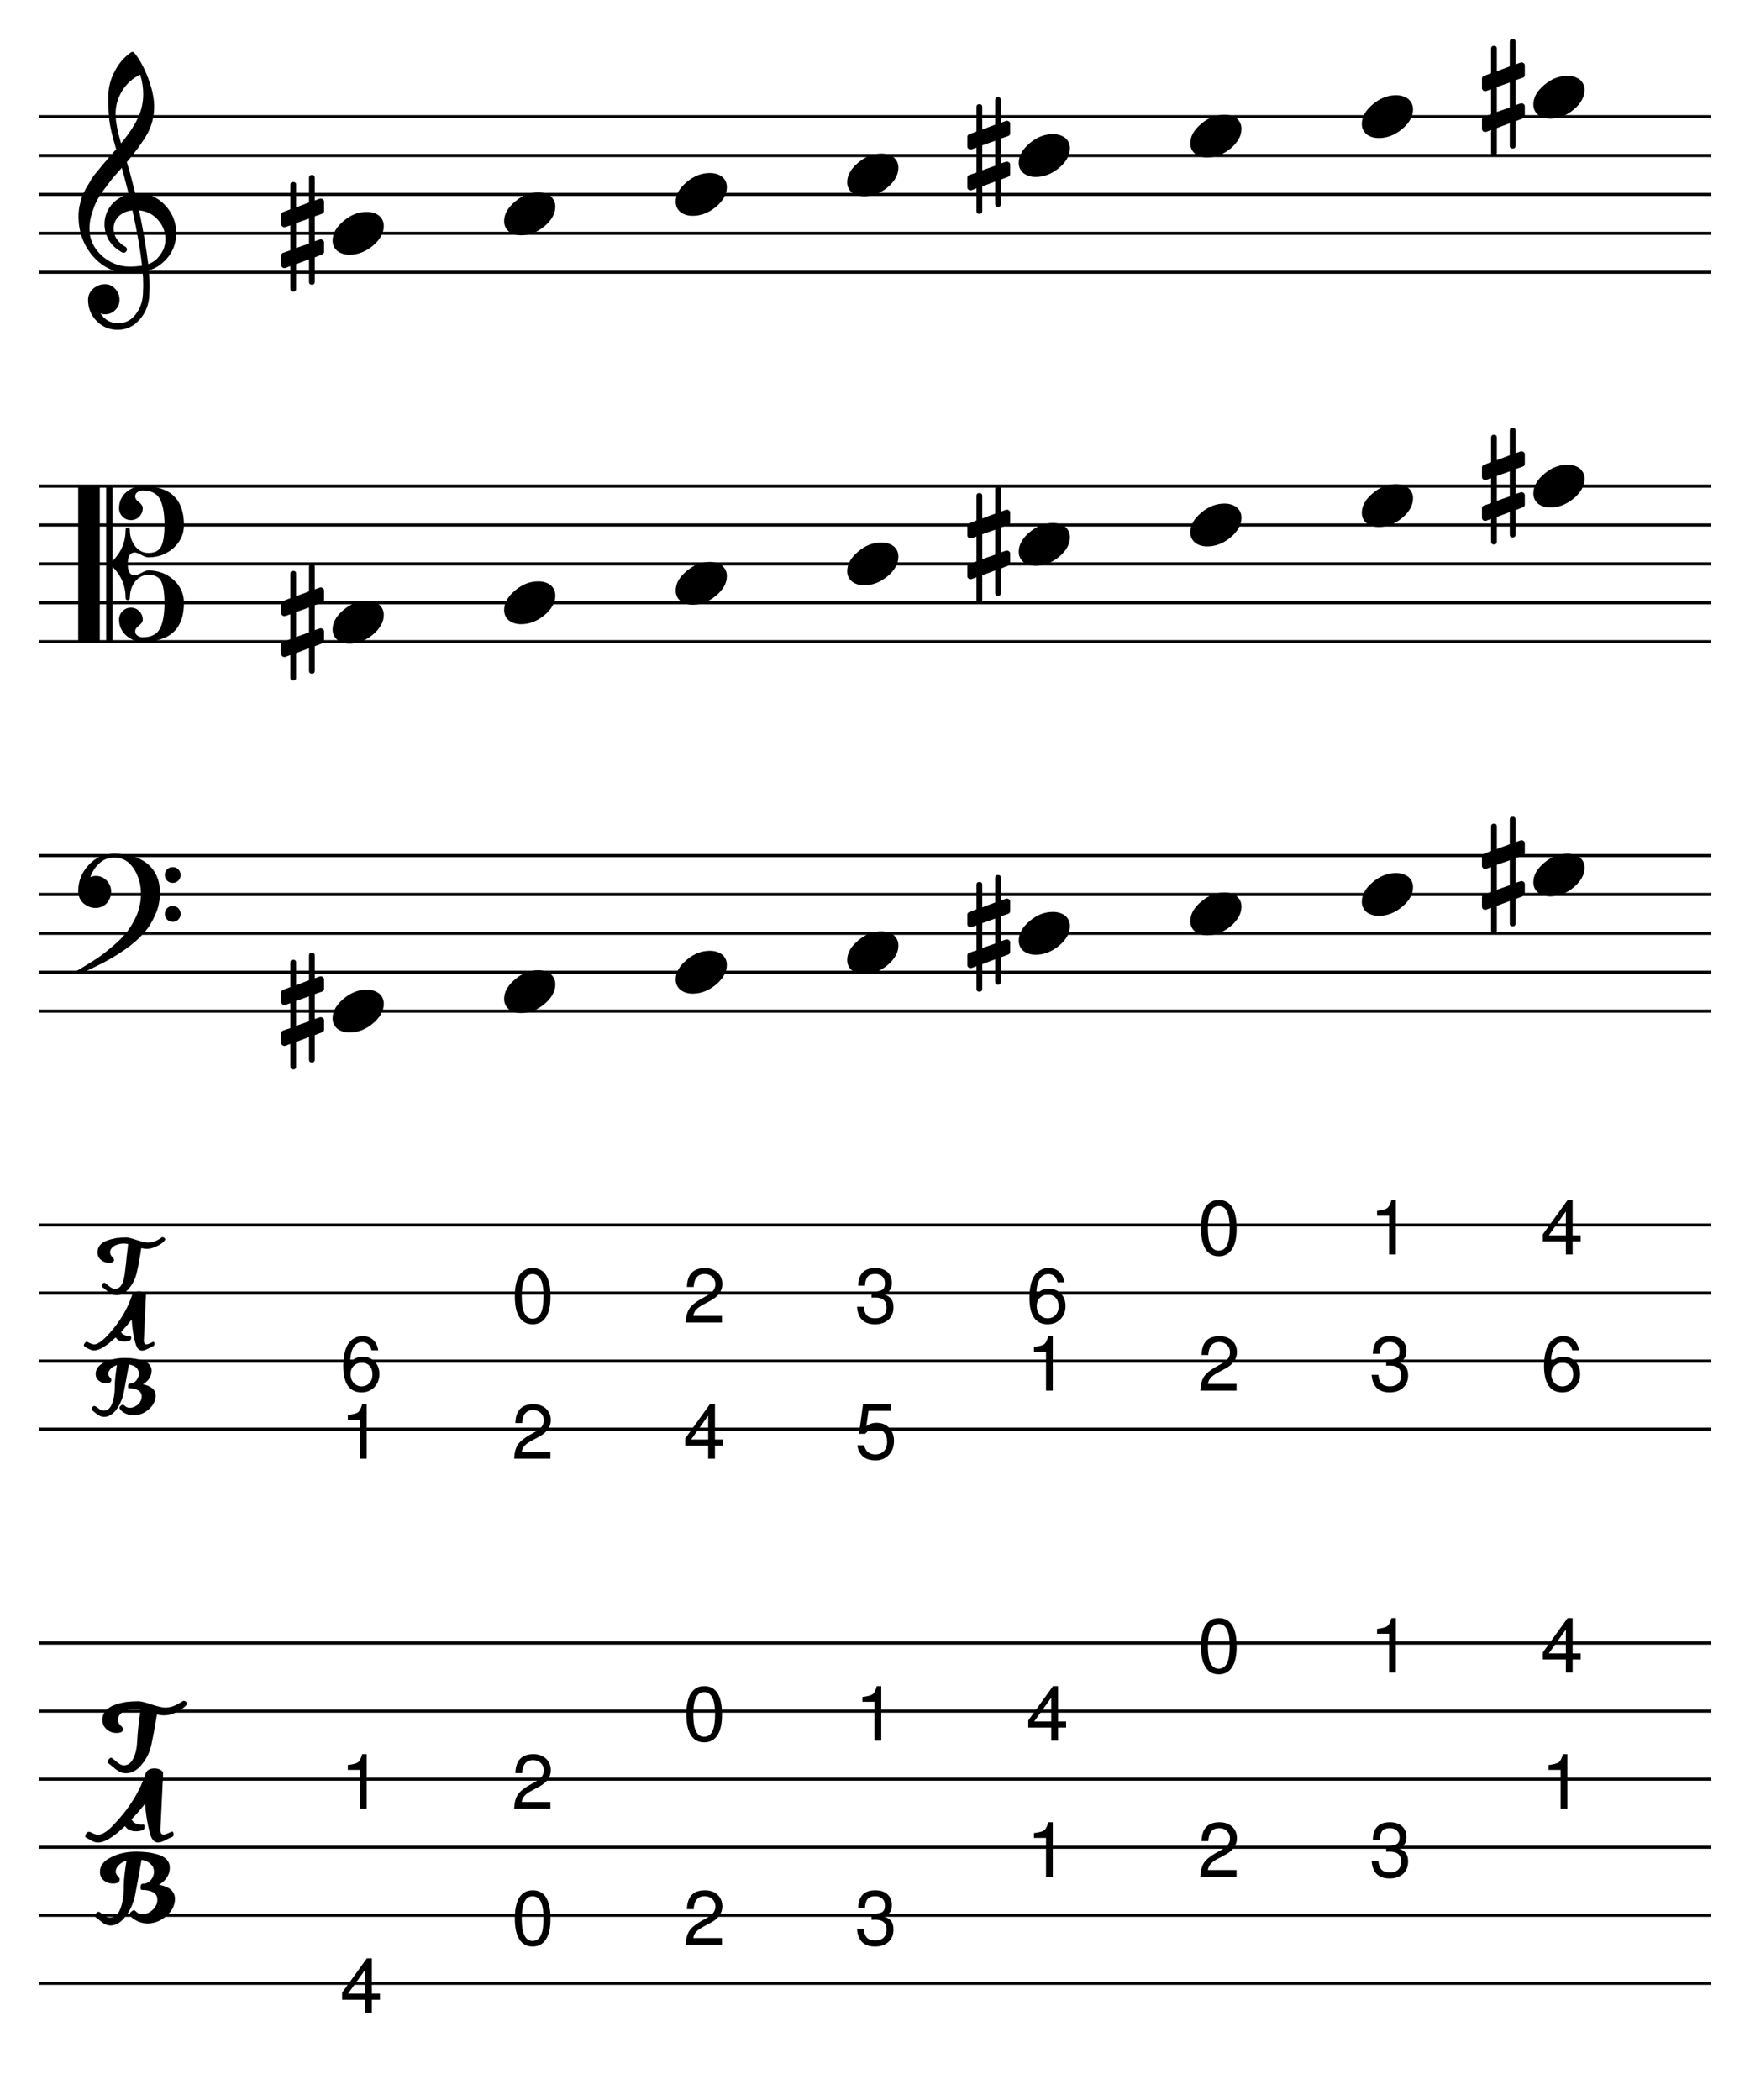 <?xml version="1.0" encoding="UTF-8" standalone="no"?>
<svg width="637.794px" height="765.353px" viewBox="0 0 637.794 765.353"
 xmlns="http://www.w3.org/2000/svg" xmlns:xlink="http://www.w3.org/1999/xlink" version="1.2" baseProfile="tiny">
<title>doubleharmonic (81)</title>
<desc>Generated by MuseScore 3.4.2</desc>
<polyline class="StaffLines" fill="none" stroke="#000000" stroke-width="1.13" stroke-linejoin="bevel" points="14.173,42.52 623.621,42.52"/>
<polyline class="StaffLines" fill="none" stroke="#000000" stroke-width="1.13" stroke-linejoin="bevel" points="14.173,56.693 623.621,56.693"/>
<polyline class="StaffLines" fill="none" stroke="#000000" stroke-width="1.13" stroke-linejoin="bevel" points="14.173,70.866 623.621,70.866"/>
<polyline class="StaffLines" fill="none" stroke="#000000" stroke-width="1.13" stroke-linejoin="bevel" points="14.173,85.039 623.621,85.039"/>
<polyline class="StaffLines" fill="none" stroke="#000000" stroke-width="1.13" stroke-linejoin="bevel" points="14.173,99.213 623.621,99.213"/>
<polyline class="StaffLines" fill="none" stroke="#000000" stroke-width="1.13" stroke-linejoin="bevel" points="14.173,177.165 623.621,177.165"/>
<polyline class="StaffLines" fill="none" stroke="#000000" stroke-width="1.13" stroke-linejoin="bevel" points="14.173,191.339 623.621,191.339"/>
<polyline class="StaffLines" fill="none" stroke="#000000" stroke-width="1.13" stroke-linejoin="bevel" points="14.173,205.512 623.621,205.512"/>
<polyline class="StaffLines" fill="none" stroke="#000000" stroke-width="1.13" stroke-linejoin="bevel" points="14.173,219.685 623.621,219.685"/>
<polyline class="StaffLines" fill="none" stroke="#000000" stroke-width="1.13" stroke-linejoin="bevel" points="14.173,233.858 623.621,233.858"/>
<polyline class="StaffLines" fill="none" stroke="#000000" stroke-width="1.13" stroke-linejoin="bevel" points="14.173,311.811 623.621,311.811"/>
<polyline class="StaffLines" fill="none" stroke="#000000" stroke-width="1.13" stroke-linejoin="bevel" points="14.173,325.984 623.621,325.984"/>
<polyline class="StaffLines" fill="none" stroke="#000000" stroke-width="1.13" stroke-linejoin="bevel" points="14.173,340.157 623.621,340.157"/>
<polyline class="StaffLines" fill="none" stroke="#000000" stroke-width="1.13" stroke-linejoin="bevel" points="14.173,354.331 623.621,354.331"/>
<polyline class="StaffLines" fill="none" stroke="#000000" stroke-width="1.13" stroke-linejoin="bevel" points="14.173,368.504 623.621,368.504"/>
<polyline class="StaffLines" fill="none" stroke="#000000" stroke-width="1.13" stroke-linejoin="bevel" points="14.173,446.457 623.621,446.457"/>
<polyline class="StaffLines" fill="none" stroke="#000000" stroke-width="1.13" stroke-linejoin="bevel" points="14.173,471.26 623.621,471.26"/>
<polyline class="StaffLines" fill="none" stroke="#000000" stroke-width="1.13" stroke-linejoin="bevel" points="14.173,496.063 623.621,496.063"/>
<polyline class="StaffLines" fill="none" stroke="#000000" stroke-width="1.13" stroke-linejoin="bevel" points="14.173,520.866 623.621,520.866"/>
<polyline class="StaffLines" fill="none" stroke="#000000" stroke-width="1.13" stroke-linejoin="bevel" points="14.173,598.819 623.621,598.819"/>
<polyline class="StaffLines" fill="none" stroke="#000000" stroke-width="1.13" stroke-linejoin="bevel" points="14.173,623.622 623.621,623.622"/>
<polyline class="StaffLines" fill="none" stroke="#000000" stroke-width="1.13" stroke-linejoin="bevel" points="14.173,648.425 623.621,648.425"/>
<polyline class="StaffLines" fill="none" stroke="#000000" stroke-width="1.13" stroke-linejoin="bevel" points="14.173,673.228 623.621,673.228"/>
<polyline class="StaffLines" fill="none" stroke="#000000" stroke-width="1.13" stroke-linejoin="bevel" points="14.173,698.032 623.621,698.032"/>
<polyline class="StaffLines" fill="none" stroke="#000000" stroke-width="1.13" stroke-linejoin="bevel" points="14.173,722.835 623.621,722.835"/>
<path class="Accidental" transform="matrix(0.567,0,0,0.567,102.486,368.504)" d="M21.578,31.156 C21.578,32.396 20.961,33.016 19.727,33.016 C18.492,33.016 17.875,32.396 17.875,31.156 L17.875,16.703 L9.578,19.828 L9.578,35.641 C9.578,36.88 8.958,37.5 7.719,37.5 C6.479,37.5 5.859,36.88 5.859,35.641 L5.859,21.094 L2.734,22.266 C2.672,22.328 2.411,22.359 1.953,22.359 C1.432,22.359 0.977,22.164 0.586,21.773 C0.195,21.383 0,20.927 0,20.406 L0,14.359 C0,13.38 0.422,12.76 1.266,12.5 L5.859,10.938 L5.859,-5.078 L2.734,-4 C2.672,-3.938 2.411,-3.906 1.953,-3.906 C1.432,-3.906 0.977,-4.102 0.586,-4.492 C0.195,-4.883 0,-5.339 0,-5.859 L0,-11.922 C0,-12.828 0.422,-13.412 1.266,-13.672 L5.859,-15.438 L5.859,-31.156 C5.859,-32.396 6.479,-33.016 7.719,-33.016 C8.958,-33.016 9.578,-32.396 9.578,-31.156 L9.578,-16.703 L17.875,-19.828 L17.875,-35.641 C17.875,-36.88 18.492,-37.5 19.727,-37.5 C20.961,-37.5 21.578,-36.88 21.578,-35.641 L21.578,-21.094 L24.812,-22.266 C24.875,-22.328 25.099,-22.359 25.484,-22.359 C25.943,-22.359 26.432,-22.167 26.953,-21.781 C27.349,-21.385 27.547,-20.927 27.547,-20.406 L27.547,-14.359 C27.547,-13.443 27.088,-12.823 26.172,-12.5 L21.578,-10.938 L21.578,5.078 L24.812,4 C24.875,3.938 25.099,3.906 25.484,3.906 C25.943,3.906 26.432,4.104 26.953,4.5 C27.349,4.885 27.547,5.339 27.547,5.859 L27.547,11.922 C27.547,12.766 27.088,13.349 26.172,13.672 L21.578,15.438 L21.578,31.156 M17.875,-9.469 L9.578,-6.547 L9.578,9.469 L17.875,6.547 L17.875,-9.469 "/>
<path class="Accidental" transform="matrix(0.567,0,0,0.567,352.554,340.157)" d="M21.578,31.156 C21.578,32.396 20.961,33.016 19.727,33.016 C18.492,33.016 17.875,32.396 17.875,31.156 L17.875,16.703 L9.578,19.828 L9.578,35.641 C9.578,36.88 8.958,37.5 7.719,37.5 C6.479,37.5 5.859,36.88 5.859,35.641 L5.859,21.094 L2.734,22.266 C2.672,22.328 2.411,22.359 1.953,22.359 C1.432,22.359 0.977,22.164 0.586,21.773 C0.195,21.383 0,20.927 0,20.406 L0,14.359 C0,13.38 0.422,12.76 1.266,12.5 L5.859,10.938 L5.859,-5.078 L2.734,-4 C2.672,-3.938 2.411,-3.906 1.953,-3.906 C1.432,-3.906 0.977,-4.102 0.586,-4.492 C0.195,-4.883 0,-5.339 0,-5.859 L0,-11.922 C0,-12.828 0.422,-13.412 1.266,-13.672 L5.859,-15.438 L5.859,-31.156 C5.859,-32.396 6.479,-33.016 7.719,-33.016 C8.958,-33.016 9.578,-32.396 9.578,-31.156 L9.578,-16.703 L17.875,-19.828 L17.875,-35.641 C17.875,-36.88 18.492,-37.5 19.727,-37.5 C20.961,-37.5 21.578,-36.88 21.578,-35.641 L21.578,-21.094 L24.812,-22.266 C24.875,-22.328 25.099,-22.359 25.484,-22.359 C25.943,-22.359 26.432,-22.167 26.953,-21.781 C27.349,-21.385 27.547,-20.927 27.547,-20.406 L27.547,-14.359 C27.547,-13.443 27.088,-12.823 26.172,-12.5 L21.578,-10.938 L21.578,5.078 L24.812,4 C24.875,3.938 25.099,3.906 25.484,3.906 C25.943,3.906 26.432,4.104 26.953,4.5 C27.349,4.885 27.547,5.339 27.547,5.859 L27.547,11.922 C27.547,12.766 27.088,13.349 26.172,13.672 L21.578,15.438 L21.578,31.156 M17.875,-9.469 L9.578,-6.547 L9.578,9.469 L17.875,6.547 L17.875,-9.469 "/>
<path class="Accidental" transform="matrix(0.567,0,0,0.567,540.105,318.898)" d="M21.578,31.156 C21.578,32.396 20.961,33.016 19.727,33.016 C18.492,33.016 17.875,32.396 17.875,31.156 L17.875,16.703 L9.578,19.828 L9.578,35.641 C9.578,36.88 8.958,37.5 7.719,37.5 C6.479,37.5 5.859,36.88 5.859,35.641 L5.859,21.094 L2.734,22.266 C2.672,22.328 2.411,22.359 1.953,22.359 C1.432,22.359 0.977,22.164 0.586,21.773 C0.195,21.383 0,20.927 0,20.406 L0,14.359 C0,13.38 0.422,12.76 1.266,12.5 L5.859,10.938 L5.859,-5.078 L2.734,-4 C2.672,-3.938 2.411,-3.906 1.953,-3.906 C1.432,-3.906 0.977,-4.102 0.586,-4.492 C0.195,-4.883 0,-5.339 0,-5.859 L0,-11.922 C0,-12.828 0.422,-13.412 1.266,-13.672 L5.859,-15.438 L5.859,-31.156 C5.859,-32.396 6.479,-33.016 7.719,-33.016 C8.958,-33.016 9.578,-32.396 9.578,-31.156 L9.578,-16.703 L17.875,-19.828 L17.875,-35.641 C17.875,-36.88 18.492,-37.5 19.727,-37.5 C20.961,-37.5 21.578,-36.88 21.578,-35.641 L21.578,-21.094 L24.812,-22.266 C24.875,-22.328 25.099,-22.359 25.484,-22.359 C25.943,-22.359 26.432,-22.167 26.953,-21.781 C27.349,-21.385 27.547,-20.927 27.547,-20.406 L27.547,-14.359 C27.547,-13.443 27.088,-12.823 26.172,-12.5 L21.578,-10.938 L21.578,5.078 L24.812,4 C24.875,3.938 25.099,3.906 25.484,3.906 C25.943,3.906 26.432,4.104 26.953,4.5 C27.349,4.885 27.547,5.339 27.547,5.859 L27.547,11.922 C27.547,12.766 27.088,13.349 26.172,13.672 L21.578,15.438 L21.578,31.156 M17.875,-9.469 L9.578,-6.547 L9.578,9.469 L17.875,6.547 L17.875,-9.469 "/>
<path class="Accidental" transform="matrix(0.567,0,0,0.567,102.486,226.772)" d="M21.578,31.156 C21.578,32.396 20.961,33.016 19.727,33.016 C18.492,33.016 17.875,32.396 17.875,31.156 L17.875,16.703 L9.578,19.828 L9.578,35.641 C9.578,36.88 8.958,37.5 7.719,37.5 C6.479,37.5 5.859,36.88 5.859,35.641 L5.859,21.094 L2.734,22.266 C2.672,22.328 2.411,22.359 1.953,22.359 C1.432,22.359 0.977,22.164 0.586,21.773 C0.195,21.383 0,20.927 0,20.406 L0,14.359 C0,13.38 0.422,12.76 1.266,12.5 L5.859,10.938 L5.859,-5.078 L2.734,-4 C2.672,-3.938 2.411,-3.906 1.953,-3.906 C1.432,-3.906 0.977,-4.102 0.586,-4.492 C0.195,-4.883 0,-5.339 0,-5.859 L0,-11.922 C0,-12.828 0.422,-13.412 1.266,-13.672 L5.859,-15.438 L5.859,-31.156 C5.859,-32.396 6.479,-33.016 7.719,-33.016 C8.958,-33.016 9.578,-32.396 9.578,-31.156 L9.578,-16.703 L17.875,-19.828 L17.875,-35.641 C17.875,-36.88 18.492,-37.5 19.727,-37.5 C20.961,-37.5 21.578,-36.88 21.578,-35.641 L21.578,-21.094 L24.812,-22.266 C24.875,-22.328 25.099,-22.359 25.484,-22.359 C25.943,-22.359 26.432,-22.167 26.953,-21.781 C27.349,-21.385 27.547,-20.927 27.547,-20.406 L27.547,-14.359 C27.547,-13.443 27.088,-12.823 26.172,-12.5 L21.578,-10.938 L21.578,5.078 L24.812,4 C24.875,3.938 25.099,3.906 25.484,3.906 C25.943,3.906 26.432,4.104 26.953,4.5 C27.349,4.885 27.547,5.339 27.547,5.859 L27.547,11.922 C27.547,12.766 27.088,13.349 26.172,13.672 L21.578,15.438 L21.578,31.156 M17.875,-9.469 L9.578,-6.547 L9.578,9.469 L17.875,6.547 L17.875,-9.469 "/>
<path class="Accidental" transform="matrix(0.567,0,0,0.567,352.554,198.425)" d="M21.578,31.156 C21.578,32.396 20.961,33.016 19.727,33.016 C18.492,33.016 17.875,32.396 17.875,31.156 L17.875,16.703 L9.578,19.828 L9.578,35.641 C9.578,36.88 8.958,37.5 7.719,37.5 C6.479,37.5 5.859,36.88 5.859,35.641 L5.859,21.094 L2.734,22.266 C2.672,22.328 2.411,22.359 1.953,22.359 C1.432,22.359 0.977,22.164 0.586,21.773 C0.195,21.383 0,20.927 0,20.406 L0,14.359 C0,13.38 0.422,12.76 1.266,12.5 L5.859,10.938 L5.859,-5.078 L2.734,-4 C2.672,-3.938 2.411,-3.906 1.953,-3.906 C1.432,-3.906 0.977,-4.102 0.586,-4.492 C0.195,-4.883 0,-5.339 0,-5.859 L0,-11.922 C0,-12.828 0.422,-13.412 1.266,-13.672 L5.859,-15.438 L5.859,-31.156 C5.859,-32.396 6.479,-33.016 7.719,-33.016 C8.958,-33.016 9.578,-32.396 9.578,-31.156 L9.578,-16.703 L17.875,-19.828 L17.875,-35.641 C17.875,-36.88 18.492,-37.5 19.727,-37.5 C20.961,-37.5 21.578,-36.88 21.578,-35.641 L21.578,-21.094 L24.812,-22.266 C24.875,-22.328 25.099,-22.359 25.484,-22.359 C25.943,-22.359 26.432,-22.167 26.953,-21.781 C27.349,-21.385 27.547,-20.927 27.547,-20.406 L27.547,-14.359 C27.547,-13.443 27.088,-12.823 26.172,-12.5 L21.578,-10.938 L21.578,5.078 L24.812,4 C24.875,3.938 25.099,3.906 25.484,3.906 C25.943,3.906 26.432,4.104 26.953,4.5 C27.349,4.885 27.547,5.339 27.547,5.859 L27.547,11.922 C27.547,12.766 27.088,13.349 26.172,13.672 L21.578,15.438 L21.578,31.156 M17.875,-9.469 L9.578,-6.547 L9.578,9.469 L17.875,6.547 L17.875,-9.469 "/>
<path class="Accidental" transform="matrix(0.567,0,0,0.567,540.105,177.165)" d="M21.578,31.156 C21.578,32.396 20.961,33.016 19.727,33.016 C18.492,33.016 17.875,32.396 17.875,31.156 L17.875,16.703 L9.578,19.828 L9.578,35.641 C9.578,36.88 8.958,37.5 7.719,37.5 C6.479,37.5 5.859,36.88 5.859,35.641 L5.859,21.094 L2.734,22.266 C2.672,22.328 2.411,22.359 1.953,22.359 C1.432,22.359 0.977,22.164 0.586,21.773 C0.195,21.383 0,20.927 0,20.406 L0,14.359 C0,13.38 0.422,12.76 1.266,12.5 L5.859,10.938 L5.859,-5.078 L2.734,-4 C2.672,-3.938 2.411,-3.906 1.953,-3.906 C1.432,-3.906 0.977,-4.102 0.586,-4.492 C0.195,-4.883 0,-5.339 0,-5.859 L0,-11.922 C0,-12.828 0.422,-13.412 1.266,-13.672 L5.859,-15.438 L5.859,-31.156 C5.859,-32.396 6.479,-33.016 7.719,-33.016 C8.958,-33.016 9.578,-32.396 9.578,-31.156 L9.578,-16.703 L17.875,-19.828 L17.875,-35.641 C17.875,-36.88 18.492,-37.5 19.727,-37.5 C20.961,-37.5 21.578,-36.88 21.578,-35.641 L21.578,-21.094 L24.812,-22.266 C24.875,-22.328 25.099,-22.359 25.484,-22.359 C25.943,-22.359 26.432,-22.167 26.953,-21.781 C27.349,-21.385 27.547,-20.927 27.547,-20.406 L27.547,-14.359 C27.547,-13.443 27.088,-12.823 26.172,-12.5 L21.578,-10.938 L21.578,5.078 L24.812,4 C24.875,3.938 25.099,3.906 25.484,3.906 C25.943,3.906 26.432,4.104 26.953,4.5 C27.349,4.885 27.547,5.339 27.547,5.859 L27.547,11.922 C27.547,12.766 27.088,13.349 26.172,13.672 L21.578,15.438 L21.578,31.156 M17.875,-9.469 L9.578,-6.547 L9.578,9.469 L17.875,6.547 L17.875,-9.469 "/>
<path class="Accidental" transform="matrix(0.567,0,0,0.567,102.486,85.039)" d="M21.578,31.156 C21.578,32.396 20.961,33.016 19.727,33.016 C18.492,33.016 17.875,32.396 17.875,31.156 L17.875,16.703 L9.578,19.828 L9.578,35.641 C9.578,36.88 8.958,37.5 7.719,37.5 C6.479,37.5 5.859,36.88 5.859,35.641 L5.859,21.094 L2.734,22.266 C2.672,22.328 2.411,22.359 1.953,22.359 C1.432,22.359 0.977,22.164 0.586,21.773 C0.195,21.383 0,20.927 0,20.406 L0,14.359 C0,13.38 0.422,12.76 1.266,12.5 L5.859,10.938 L5.859,-5.078 L2.734,-4 C2.672,-3.938 2.411,-3.906 1.953,-3.906 C1.432,-3.906 0.977,-4.102 0.586,-4.492 C0.195,-4.883 0,-5.339 0,-5.859 L0,-11.922 C0,-12.828 0.422,-13.412 1.266,-13.672 L5.859,-15.438 L5.859,-31.156 C5.859,-32.396 6.479,-33.016 7.719,-33.016 C8.958,-33.016 9.578,-32.396 9.578,-31.156 L9.578,-16.703 L17.875,-19.828 L17.875,-35.641 C17.875,-36.88 18.492,-37.5 19.727,-37.5 C20.961,-37.5 21.578,-36.88 21.578,-35.641 L21.578,-21.094 L24.812,-22.266 C24.875,-22.328 25.099,-22.359 25.484,-22.359 C25.943,-22.359 26.432,-22.167 26.953,-21.781 C27.349,-21.385 27.547,-20.927 27.547,-20.406 L27.547,-14.359 C27.547,-13.443 27.088,-12.823 26.172,-12.5 L21.578,-10.938 L21.578,5.078 L24.812,4 C24.875,3.938 25.099,3.906 25.484,3.906 C25.943,3.906 26.432,4.104 26.953,4.5 C27.349,4.885 27.547,5.339 27.547,5.859 L27.547,11.922 C27.547,12.766 27.088,13.349 26.172,13.672 L21.578,15.438 L21.578,31.156 M17.875,-9.469 L9.578,-6.547 L9.578,9.469 L17.875,6.547 L17.875,-9.469 "/>
<path class="Accidental" transform="matrix(0.567,0,0,0.567,352.554,56.693)" d="M21.578,31.156 C21.578,32.396 20.961,33.016 19.727,33.016 C18.492,33.016 17.875,32.396 17.875,31.156 L17.875,16.703 L9.578,19.828 L9.578,35.641 C9.578,36.88 8.958,37.5 7.719,37.5 C6.479,37.5 5.859,36.88 5.859,35.641 L5.859,21.094 L2.734,22.266 C2.672,22.328 2.411,22.359 1.953,22.359 C1.432,22.359 0.977,22.164 0.586,21.773 C0.195,21.383 0,20.927 0,20.406 L0,14.359 C0,13.38 0.422,12.76 1.266,12.5 L5.859,10.938 L5.859,-5.078 L2.734,-4 C2.672,-3.938 2.411,-3.906 1.953,-3.906 C1.432,-3.906 0.977,-4.102 0.586,-4.492 C0.195,-4.883 0,-5.339 0,-5.859 L0,-11.922 C0,-12.828 0.422,-13.412 1.266,-13.672 L5.859,-15.438 L5.859,-31.156 C5.859,-32.396 6.479,-33.016 7.719,-33.016 C8.958,-33.016 9.578,-32.396 9.578,-31.156 L9.578,-16.703 L17.875,-19.828 L17.875,-35.641 C17.875,-36.88 18.492,-37.5 19.727,-37.5 C20.961,-37.5 21.578,-36.88 21.578,-35.641 L21.578,-21.094 L24.812,-22.266 C24.875,-22.328 25.099,-22.359 25.484,-22.359 C25.943,-22.359 26.432,-22.167 26.953,-21.781 C27.349,-21.385 27.547,-20.927 27.547,-20.406 L27.547,-14.359 C27.547,-13.443 27.088,-12.823 26.172,-12.5 L21.578,-10.938 L21.578,5.078 L24.812,4 C24.875,3.938 25.099,3.906 25.484,3.906 C25.943,3.906 26.432,4.104 26.953,4.5 C27.349,4.885 27.547,5.339 27.547,5.859 L27.547,11.922 C27.547,12.766 27.088,13.349 26.172,13.672 L21.578,15.438 L21.578,31.156 M17.875,-9.469 L9.578,-6.547 L9.578,9.469 L17.875,6.547 L17.875,-9.469 "/>
<path class="Accidental" transform="matrix(0.567,0,0,0.567,540.105,35.433)" d="M21.578,31.156 C21.578,32.396 20.961,33.016 19.727,33.016 C18.492,33.016 17.875,32.396 17.875,31.156 L17.875,16.703 L9.578,19.828 L9.578,35.641 C9.578,36.88 8.958,37.5 7.719,37.5 C6.479,37.5 5.859,36.88 5.859,35.641 L5.859,21.094 L2.734,22.266 C2.672,22.328 2.411,22.359 1.953,22.359 C1.432,22.359 0.977,22.164 0.586,21.773 C0.195,21.383 0,20.927 0,20.406 L0,14.359 C0,13.38 0.422,12.76 1.266,12.5 L5.859,10.938 L5.859,-5.078 L2.734,-4 C2.672,-3.938 2.411,-3.906 1.953,-3.906 C1.432,-3.906 0.977,-4.102 0.586,-4.492 C0.195,-4.883 0,-5.339 0,-5.859 L0,-11.922 C0,-12.828 0.422,-13.412 1.266,-13.672 L5.859,-15.438 L5.859,-31.156 C5.859,-32.396 6.479,-33.016 7.719,-33.016 C8.958,-33.016 9.578,-32.396 9.578,-31.156 L9.578,-16.703 L17.875,-19.828 L17.875,-35.641 C17.875,-36.88 18.492,-37.5 19.727,-37.5 C20.961,-37.5 21.578,-36.88 21.578,-35.641 L21.578,-21.094 L24.812,-22.266 C24.875,-22.328 25.099,-22.359 25.484,-22.359 C25.943,-22.359 26.432,-22.167 26.953,-21.781 C27.349,-21.385 27.547,-20.927 27.547,-20.406 L27.547,-14.359 C27.547,-13.443 27.088,-12.823 26.172,-12.5 L21.578,-10.938 L21.578,5.078 L24.812,4 C24.875,3.938 25.099,3.906 25.484,3.906 C25.943,3.906 26.432,4.104 26.953,4.5 C27.349,4.885 27.547,5.339 27.547,5.859 L27.547,11.922 C27.547,12.766 27.088,13.349 26.172,13.672 L21.578,15.438 L21.578,31.156 M17.875,-9.469 L9.578,-6.547 L9.578,9.469 L17.875,6.547 L17.875,-9.469 "/>
<path class="Note" fill="#ffffff" fill-opacity="0.0" fill-rule="evenodd" d="M122.492,710.433 L141.201,710.433 L141.201,735.236 L122.492,735.236 L122.492,710.433 "/>
<path class="Note" d="M133.066,728.819 L124.691,728.819 L124.691,726.225 L133.706,713.725 L135.534,713.725 L135.534,726.616 L138.472,726.616 L138.472,728.819 L135.534,728.819 L135.534,733.585 L133.066,733.585 L133.066,728.819 M133.066,726.616 L133.066,717.928 L126.847,726.616 L133.066,726.616 "/>
<path class="Note" fill="#ffffff" fill-opacity="0.0" fill-rule="evenodd" d="M122.492,636.024 L141.201,636.024 L141.201,660.827 L122.492,660.827 L122.492,636.024 "/>
<path class="Note" d="M131.159,645.035 L126.769,645.035 L126.769,643.269 C128.675,643.029 129.917,642.693 130.495,642.261 C131.074,641.829 131.576,640.847 132.003,639.316 L133.628,639.316 L133.628,659.175 L131.159,659.175 L131.159,645.035 "/>
<path class="Note" fill="#ffffff" fill-opacity="0.0" fill-rule="evenodd" d="M185.009,685.63 L203.718,685.63 L203.718,710.433 L185.009,710.433 L185.009,685.63 "/>
<path class="Note" d="M187.63,699.172 C187.63,697.516 187.77,696.052 188.052,694.782 C188.333,693.511 188.687,692.516 189.114,691.797 C189.541,691.078 190.054,690.495 190.653,690.047 C191.252,689.599 191.828,689.3 192.38,689.149 C192.932,688.998 193.515,688.922 194.13,688.922 C198.463,688.922 200.63,692.396 200.63,699.344 C200.63,702.615 200.072,705.112 198.958,706.836 C197.843,708.56 196.234,709.422 194.13,709.422 C192.005,709.422 190.39,708.55 189.286,706.805 C188.182,705.06 187.63,702.516 187.63,699.172 M198.098,699.125 C198.098,693.782 196.773,691.11 194.122,691.11 C191.471,691.11 190.145,693.808 190.145,699.203 C190.145,704.651 191.453,707.375 194.067,707.375 C195.453,707.375 196.471,706.703 197.122,705.36 C197.773,704.016 198.098,701.938 198.098,699.125"/>
<path class="Note" fill="#ffffff" fill-opacity="0.0" fill-rule="evenodd" d="M185.009,636.024 L203.718,636.024 L203.718,660.827 L185.009,660.827 L185.009,636.024 "/>
<path class="Note" d="M187.833,646.206 C187.958,641.613 190.14,639.316 194.38,639.316 C196.265,639.316 197.796,639.857 198.973,640.941 C200.15,642.024 200.739,643.425 200.739,645.144 C200.739,647.613 199.338,649.613 196.536,651.144 L193.739,652.644 C192.52,653.3 191.65,653.936 191.13,654.55 C190.609,655.165 190.281,655.894 190.145,656.738 L200.598,656.738 L200.598,659.175 L187.38,659.175 C187.494,656.988 187.934,655.303 188.7,654.121 C189.466,652.938 190.885,651.759 192.958,650.581 L195.52,649.128 C197.312,648.097 198.208,646.79 198.208,645.206 C198.208,644.144 197.835,643.256 197.091,642.542 C196.346,641.829 195.416,641.472 194.302,641.472 C191.812,641.472 190.473,643.05 190.286,646.206 L187.833,646.206 "/>
<path class="Note" fill="#ffffff" fill-opacity="0.0" fill-rule="evenodd" d="M247.526,685.63 L266.235,685.63 L266.235,710.433 L247.526,710.433 L247.526,685.63 "/>
<path class="Note" d="M250.35,695.813 C250.475,691.219 252.657,688.922 256.897,688.922 C258.782,688.922 260.313,689.464 261.49,690.547 C262.668,691.63 263.256,693.032 263.256,694.75 C263.256,697.219 261.855,699.219 259.053,700.75 L256.256,702.25 C255.037,702.907 254.168,703.542 253.647,704.157 C253.126,704.771 252.798,705.5 252.662,706.344 L263.115,706.344 L263.115,708.782 L249.897,708.782 C250.011,706.594 250.451,704.909 251.217,703.727 C251.983,702.545 253.402,701.365 255.475,700.188 L258.037,698.735 C259.829,697.703 260.725,696.396 260.725,694.813 C260.725,693.75 260.352,692.862 259.608,692.149 C258.863,691.435 257.933,691.078 256.819,691.078 C254.329,691.078 252.99,692.657 252.803,695.813 L250.35,695.813 "/>
<path class="Note" fill="#ffffff" fill-opacity="0.0" fill-rule="evenodd" d="M247.526,611.22 L266.235,611.22 L266.235,636.024 L247.526,636.024 L247.526,611.22 "/>
<path class="Note" d="M250.147,624.763 C250.147,623.106 250.287,621.643 250.569,620.372 C250.85,619.101 251.204,618.106 251.631,617.388 C252.058,616.669 252.571,616.086 253.17,615.638 C253.769,615.19 254.345,614.89 254.897,614.739 C255.449,614.588 256.032,614.513 256.647,614.513 C260.98,614.513 263.147,617.987 263.147,624.935 C263.147,628.205 262.589,630.703 261.475,632.427 C260.36,634.151 258.751,635.013 256.647,635.013 C254.522,635.013 252.907,634.14 251.803,632.395 C250.699,630.651 250.147,628.106 250.147,624.763 M260.615,624.716 C260.615,619.372 259.29,616.7 256.639,616.7 C253.988,616.7 252.662,619.398 252.662,624.794 C252.662,630.242 253.97,632.966 256.584,632.966 C257.97,632.966 258.988,632.294 259.639,630.95 C260.29,629.606 260.615,627.528 260.615,624.716"/>
<path class="Note" fill="#ffffff" fill-opacity="0.0" fill-rule="evenodd" d="M310.043,685.63 L328.752,685.63 L328.752,710.433 L310.043,710.433 L310.043,685.63 "/>
<path class="Note" d="M319.023,691.078 C317.607,691.078 316.633,691.466 316.101,692.242 C315.57,693.018 315.284,694.052 315.242,695.344 L312.773,695.344 C312.867,691.063 314.94,688.922 318.992,688.922 C320.877,688.922 322.357,689.409 323.429,690.383 C324.502,691.357 325.039,692.693 325.039,694.391 C325.039,696.401 324.117,697.771 322.273,698.5 C323.461,698.917 324.317,699.492 324.843,700.227 C325.37,700.961 325.633,701.964 325.633,703.235 C325.633,705.12 325.021,706.623 323.797,707.742 C322.573,708.862 320.945,709.422 318.914,709.422 C314.841,709.422 312.653,707.287 312.351,703.016 L314.82,703.016 C314.914,704.453 315.297,705.516 315.968,706.203 C316.64,706.891 317.648,707.235 318.992,707.235 C320.284,707.235 321.291,706.886 322.015,706.188 C322.739,705.49 323.101,704.516 323.101,703.266 C323.101,700.86 321.732,699.657 318.992,699.657 L317.961,699.688 L317.648,699.688 L317.648,697.578 C319.419,697.547 320.674,697.326 321.414,696.914 C322.153,696.503 322.523,695.688 322.523,694.469 C322.523,693.427 322.211,692.602 321.586,691.992 C320.961,691.383 320.107,691.078 319.023,691.078"/>
<path class="Note" fill="#ffffff" fill-opacity="0.0" fill-rule="evenodd" d="M310.043,611.22 L328.752,611.22 L328.752,636.024 L310.043,636.024 L310.043,611.22 "/>
<path class="Note" d="M318.711,620.231 L314.32,620.231 L314.32,618.466 C316.226,618.226 317.468,617.89 318.047,617.458 C318.625,617.026 319.127,616.044 319.554,614.513 L321.179,614.513 L321.179,634.372 L318.711,634.372 L318.711,620.231 "/>
<path class="Note" fill="#ffffff" fill-opacity="0.0" fill-rule="evenodd" d="M372.56,660.827 L391.269,660.827 L391.269,685.63 L372.56,685.63 L372.56,660.827 "/>
<path class="Note" d="M381.228,669.838 L376.837,669.838 L376.837,668.072 C378.743,667.833 379.986,667.497 380.564,667.064 C381.142,666.632 381.644,665.65 382.071,664.119 L383.696,664.119 L383.696,683.978 L381.228,683.978 L381.228,669.838 "/>
<path class="Note" fill="#ffffff" fill-opacity="0.0" fill-rule="evenodd" d="M372.56,611.22 L391.269,611.22 L391.269,636.024 L372.56,636.024 L372.56,611.22 "/>
<path class="Note" d="M383.134,629.606 L374.759,629.606 L374.759,627.013 L383.775,614.513 L385.603,614.513 L385.603,627.403 L388.54,627.403 L388.54,629.606 L385.603,629.606 L385.603,634.372 L383.134,634.372 L383.134,629.606 M383.134,627.403 L383.134,618.716 L376.915,627.403 L383.134,627.403 "/>
<path class="Note" fill="#ffffff" fill-opacity="0.0" fill-rule="evenodd" d="M435.077,660.827 L453.786,660.827 L453.786,685.63 L435.077,685.63 L435.077,660.827 "/>
<path class="Note" d="M437.901,671.01 C438.026,666.416 440.208,664.119 444.448,664.119 C446.333,664.119 447.865,664.661 449.042,665.744 C450.219,666.827 450.807,668.228 450.807,669.947 C450.807,672.416 449.406,674.416 446.604,675.947 L443.807,677.447 C442.589,678.103 441.719,678.739 441.198,679.353 C440.677,679.968 440.349,680.697 440.214,681.541 L450.667,681.541 L450.667,683.978 L437.448,683.978 C437.563,681.791 438.003,680.106 438.768,678.924 C439.534,677.741 440.953,676.562 443.026,675.385 L445.589,673.931 C447.38,672.9 448.276,671.593 448.276,670.01 C448.276,668.947 447.904,668.059 447.159,667.346 C446.414,666.632 445.484,666.275 444.37,666.275 C441.88,666.275 440.542,667.853 440.354,671.01 L437.901,671.01 "/>
<path class="Note" fill="#ffffff" fill-opacity="0.0" fill-rule="evenodd" d="M435.077,586.417 L453.786,586.417 L453.786,611.22 L435.077,611.22 L435.077,586.417 "/>
<path class="Note" d="M437.698,599.96 C437.698,598.303 437.839,596.84 438.12,595.569 C438.401,594.298 438.755,593.303 439.182,592.585 C439.609,591.866 440.122,591.282 440.721,590.835 C441.32,590.387 441.896,590.087 442.448,589.936 C443,589.785 443.583,589.71 444.198,589.71 C448.531,589.71 450.698,593.183 450.698,600.131 C450.698,603.402 450.141,605.9 449.026,607.624 C447.911,609.348 446.302,610.21 444.198,610.21 C442.073,610.21 440.458,609.337 439.354,607.592 C438.25,605.848 437.698,603.303 437.698,599.96 M448.167,599.913 C448.167,594.569 446.841,591.897 444.19,591.897 C441.539,591.897 440.214,594.595 440.214,599.991 C440.214,605.439 441.521,608.163 444.135,608.163 C445.521,608.163 446.539,607.491 447.19,606.147 C447.841,604.803 448.167,602.725 448.167,599.913"/>
<path class="Note" fill="#ffffff" fill-opacity="0.0" fill-rule="evenodd" d="M497.595,660.827 L516.303,660.827 L516.303,685.63 L497.595,685.63 L497.595,660.827 "/>
<path class="Note" d="M506.574,666.275 C505.158,666.275 504.184,666.663 503.653,667.439 C503.121,668.215 502.835,669.249 502.793,670.541 L500.324,670.541 C500.418,666.26 502.491,664.119 506.543,664.119 C508.429,664.119 509.908,664.606 510.981,665.58 C512.054,666.554 512.59,667.89 512.59,669.588 C512.59,671.598 511.668,672.968 509.824,673.697 C511.012,674.114 511.869,674.689 512.395,675.424 C512.921,676.158 513.184,677.161 513.184,678.431 C513.184,680.317 512.572,681.819 511.348,682.939 C510.124,684.059 508.496,684.619 506.465,684.619 C502.392,684.619 500.205,682.484 499.903,678.213 L502.371,678.213 C502.465,679.65 502.848,680.713 503.52,681.4 C504.192,682.088 505.199,682.431 506.543,682.431 C507.835,682.431 508.843,682.083 509.567,681.385 C510.291,680.687 510.653,679.713 510.653,678.463 C510.653,676.056 509.283,674.853 506.543,674.853 L505.512,674.885 L505.199,674.885 L505.199,672.775 C506.97,672.744 508.225,672.523 508.965,672.111 C509.705,671.7 510.074,670.885 510.074,669.666 C510.074,668.624 509.762,667.799 509.137,667.189 C508.512,666.58 507.658,666.275 506.574,666.275"/>
<path class="Note" fill="#ffffff" fill-opacity="0.0" fill-rule="evenodd" d="M497.595,586.417 L516.303,586.417 L516.303,611.22 L497.595,611.22 L497.595,586.417 "/>
<path class="Note" d="M506.262,595.428 L501.871,595.428 L501.871,593.663 C503.778,593.423 505.02,593.087 505.598,592.655 C506.176,592.223 506.679,591.241 507.106,589.71 L508.731,589.71 L508.731,609.569 L506.262,609.569 L506.262,595.428 "/>
<path class="Note" fill="#ffffff" fill-opacity="0.0" fill-rule="evenodd" d="M560.112,636.024 L578.82,636.024 L578.82,660.827 L560.112,660.827 L560.112,636.024 "/>
<path class="Note" d="M568.779,645.035 L564.388,645.035 L564.388,643.269 C566.295,643.029 567.537,642.693 568.115,642.261 C568.693,641.829 569.196,640.847 569.623,639.316 L571.248,639.316 L571.248,659.175 L568.779,659.175 L568.779,645.035 "/>
<path class="Note" fill="#ffffff" fill-opacity="0.0" fill-rule="evenodd" d="M560.112,586.417 L578.82,586.417 L578.82,611.22 L560.112,611.22 L560.112,586.417 "/>
<path class="Note" d="M570.685,604.803 L562.31,604.803 L562.31,602.21 L571.326,589.71 L573.154,589.71 L573.154,602.6 L576.091,602.6 L576.091,604.803 L573.154,604.803 L573.154,609.569 L570.685,609.569 L570.685,604.803 M570.685,602.6 L570.685,593.913 L564.466,602.6 L570.685,602.6 "/>
<path class="Note" fill="#ffffff" fill-opacity="0.0" fill-rule="evenodd" d="M122.492,508.465 L141.201,508.465 L141.201,533.268 L122.492,533.268 L122.492,508.465 "/>
<path class="Note" d="M131.159,517.476 L126.769,517.476 L126.769,515.71 C128.675,515.47 129.917,515.134 130.495,514.702 C131.074,514.27 131.576,513.288 132.003,511.757 L133.628,511.757 L133.628,531.616 L131.159,531.616 L131.159,517.476 "/>
<path class="Note" fill="#ffffff" fill-opacity="0.0" fill-rule="evenodd" d="M122.492,483.661 L141.201,483.661 L141.201,508.465 L122.492,508.465 L122.492,483.661 "/>
<path class="Note" d="M125.113,497.766 C125.113,496.016 125.271,494.472 125.589,493.133 C125.907,491.795 126.303,490.745 126.777,489.985 C127.251,489.224 127.821,488.605 128.488,488.125 C129.154,487.646 129.782,487.331 130.37,487.18 C130.959,487.029 131.576,486.954 132.222,486.954 C133.732,486.954 134.988,487.412 135.988,488.329 C136.988,489.245 137.607,490.516 137.847,492.141 L135.394,492.141 C135.185,491.193 134.792,490.456 134.214,489.93 C133.636,489.404 132.915,489.141 132.05,489.141 C130.633,489.141 129.547,489.79 128.792,491.086 C128.037,492.383 127.649,494.245 127.628,496.672 C128.712,495.204 130.232,494.469 132.191,494.469 C133.972,494.469 135.43,495.058 136.566,496.235 C137.701,497.412 138.269,498.922 138.269,500.766 C138.269,502.704 137.659,504.303 136.441,505.563 C135.222,506.823 133.67,507.454 131.784,507.454 C127.337,507.454 125.113,504.224 125.113,497.766 M131.894,496.657 C130.675,496.657 129.683,497.042 128.917,497.813 C128.152,498.584 127.769,499.589 127.769,500.829 C127.769,502.089 128.152,503.144 128.917,503.993 C129.683,504.842 130.644,505.266 131.8,505.266 C132.946,505.266 133.891,504.862 134.636,504.055 C135.381,503.248 135.753,502.214 135.753,500.954 C135.753,499.631 135.407,498.584 134.714,497.813 C134.021,497.042 133.081,496.657 131.894,496.657"/>
<path class="Note" fill="#ffffff" fill-opacity="0.0" fill-rule="evenodd" d="M185.009,508.465 L203.718,508.465 L203.718,533.268 L185.009,533.268 L185.009,508.465 "/>
<path class="Note" d="M187.833,518.647 C187.958,514.054 190.14,511.757 194.38,511.757 C196.265,511.757 197.796,512.298 198.973,513.382 C200.15,514.465 200.739,515.866 200.739,517.585 C200.739,520.054 199.338,522.054 196.536,523.585 L193.739,525.085 C192.52,525.741 191.65,526.377 191.13,526.991 C190.609,527.606 190.281,528.335 190.145,529.179 L200.598,529.179 L200.598,531.616 L187.38,531.616 C187.494,529.429 187.934,527.744 188.7,526.561 C189.466,525.379 190.885,524.199 192.958,523.022 L195.52,521.569 C197.312,520.538 198.208,519.231 198.208,517.647 C198.208,516.585 197.835,515.697 197.091,514.983 C196.346,514.27 195.416,513.913 194.302,513.913 C191.812,513.913 190.473,515.491 190.286,518.647 L187.833,518.647 "/>
<path class="Note" fill="#ffffff" fill-opacity="0.0" fill-rule="evenodd" d="M185.009,458.858 L203.718,458.858 L203.718,483.661 L185.009,483.661 L185.009,458.858 "/>
<path class="Note" d="M187.63,472.4 C187.63,470.744 187.77,469.281 188.052,468.01 C188.333,466.739 188.687,465.744 189.114,465.025 C189.541,464.307 190.054,463.723 190.653,463.275 C191.252,462.828 191.828,462.528 192.38,462.377 C192.932,462.226 193.515,462.15 194.13,462.15 C198.463,462.15 200.63,465.624 200.63,472.572 C200.63,475.843 200.072,478.341 198.958,480.065 C197.843,481.788 196.234,482.65 194.13,482.65 C192.005,482.65 190.39,481.778 189.286,480.033 C188.182,478.288 187.63,475.744 187.63,472.4 M198.098,472.354 C198.098,467.01 196.773,464.338 194.122,464.338 C191.471,464.338 190.145,467.036 190.145,472.432 C190.145,477.88 191.453,480.604 194.067,480.604 C195.453,480.604 196.471,479.932 197.122,478.588 C197.773,477.244 198.098,475.166 198.098,472.354"/>
<path class="Note" fill="#ffffff" fill-opacity="0.0" fill-rule="evenodd" d="M247.526,508.465 L266.235,508.465 L266.235,533.268 L247.526,533.268 L247.526,508.465 "/>
<path class="Note" d="M258.1,526.851 L249.725,526.851 L249.725,524.257 L258.74,511.757 L260.569,511.757 L260.569,524.647 L263.506,524.647 L263.506,526.851 L260.569,526.851 L260.569,531.616 L258.1,531.616 L258.1,526.851 M258.1,524.647 L258.1,515.96 L251.881,524.647 L258.1,524.647 "/>
<path class="Note" fill="#ffffff" fill-opacity="0.0" fill-rule="evenodd" d="M247.526,458.858 L266.235,458.858 L266.235,483.661 L247.526,483.661 L247.526,458.858 "/>
<path class="Note" d="M250.35,469.041 C250.475,464.447 252.657,462.15 256.897,462.15 C258.782,462.15 260.313,462.692 261.49,463.775 C262.668,464.859 263.256,466.26 263.256,467.979 C263.256,470.447 261.855,472.447 259.053,473.979 L256.256,475.479 C255.037,476.135 254.168,476.77 253.647,477.385 C253.126,477.999 252.798,478.729 252.662,479.572 L263.115,479.572 L263.115,482.01 L249.897,482.01 C250.011,479.822 250.451,478.137 251.217,476.955 C251.983,475.773 253.402,474.593 255.475,473.416 L258.037,471.963 C259.829,470.932 260.725,469.624 260.725,468.041 C260.725,466.979 260.352,466.091 259.608,465.377 C258.863,464.663 257.933,464.307 256.819,464.307 C254.329,464.307 252.99,465.885 252.803,469.041 L250.35,469.041 "/>
<path class="Note" fill="#ffffff" fill-opacity="0.0" fill-rule="evenodd" d="M310.043,508.465 L328.752,508.465 L328.752,533.268 L310.043,533.268 L310.043,508.465 "/>
<path class="Note" d="M324.789,511.757 L324.789,514.194 L316.523,514.194 L315.742,519.741 C316.846,518.939 318.07,518.538 319.414,518.538 C321.32,518.538 322.864,519.15 324.047,520.374 C325.229,521.598 325.82,523.189 325.82,525.147 C325.82,527.241 325.187,528.949 323.922,530.272 C322.656,531.595 321.023,532.257 319.023,532.257 C318.252,532.257 317.547,532.173 316.906,532.007 C316.265,531.84 315.734,531.64 315.312,531.405 C314.89,531.171 314.508,530.864 314.164,530.483 C313.82,530.103 313.56,529.767 313.383,529.476 C313.205,529.184 313.036,528.819 312.875,528.382 C312.713,527.944 312.614,527.642 312.578,527.476 C312.541,527.309 312.497,527.064 312.445,526.741 L314.898,526.741 C315.482,528.96 316.836,530.069 318.961,530.069 C320.304,530.069 321.364,529.66 322.14,528.843 C322.916,528.025 323.304,526.908 323.304,525.491 C323.304,524.012 322.911,522.848 322.125,521.999 C321.338,521.15 320.284,520.726 318.961,520.726 C318.2,520.726 317.549,520.861 317.008,521.132 C316.466,521.403 315.903,521.882 315.32,522.569 L313.054,522.569 L314.539,511.757 L324.789,511.757 "/>
<path class="Note" fill="#ffffff" fill-opacity="0.0" fill-rule="evenodd" d="M310.043,458.858 L328.752,458.858 L328.752,483.661 L310.043,483.661 L310.043,458.858 "/>
<path class="Note" d="M319.023,464.307 C317.607,464.307 316.633,464.695 316.101,465.471 C315.57,466.247 315.284,467.281 315.242,468.572 L312.773,468.572 C312.867,464.291 314.94,462.15 318.992,462.15 C320.877,462.15 322.357,462.637 323.429,463.611 C324.502,464.585 325.039,465.921 325.039,467.619 C325.039,469.63 324.117,470.999 322.273,471.729 C323.461,472.145 324.317,472.721 324.843,473.455 C325.37,474.19 325.633,475.192 325.633,476.463 C325.633,478.348 325.021,479.851 323.797,480.971 C322.573,482.091 320.945,482.65 318.914,482.65 C314.841,482.65 312.653,480.515 312.351,476.244 L314.82,476.244 C314.914,477.682 315.297,478.744 315.968,479.432 C316.64,480.119 317.648,480.463 318.992,480.463 C320.284,480.463 321.291,480.114 322.015,479.416 C322.739,478.718 323.101,477.744 323.101,476.494 C323.101,474.088 321.732,472.885 318.992,472.885 L317.961,472.916 L317.648,472.916 L317.648,470.807 C319.419,470.775 320.674,470.554 321.414,470.143 C322.153,469.731 322.523,468.916 322.523,467.697 C322.523,466.656 322.211,465.83 321.586,465.221 C320.961,464.611 320.107,464.307 319.023,464.307"/>
<path class="Note" fill="#ffffff" fill-opacity="0.0" fill-rule="evenodd" d="M372.56,483.661 L391.269,483.661 L391.269,508.465 L372.56,508.465 L372.56,483.661 "/>
<path class="Note" d="M381.228,492.672 L376.837,492.672 L376.837,490.907 C378.743,490.667 379.986,490.331 380.564,489.899 C381.142,489.467 381.644,488.485 382.071,486.954 L383.696,486.954 L383.696,506.813 L381.228,506.813 L381.228,492.672 "/>
<path class="Note" fill="#ffffff" fill-opacity="0.0" fill-rule="evenodd" d="M372.56,458.858 L391.269,458.858 L391.269,483.661 L372.56,483.661 L372.56,458.858 "/>
<path class="Note" d="M375.181,472.963 C375.181,471.213 375.34,469.669 375.657,468.33 C375.975,466.992 376.371,465.942 376.845,465.182 C377.319,464.421 377.889,463.802 378.556,463.322 C379.223,462.843 379.85,462.528 380.439,462.377 C381.027,462.226 381.644,462.15 382.29,462.15 C383.801,462.15 385.056,462.609 386.056,463.525 C387.056,464.442 387.676,465.713 387.915,467.338 L385.462,467.338 C385.254,466.39 384.861,465.653 384.282,465.127 C383.704,464.601 382.983,464.338 382.118,464.338 C380.702,464.338 379.616,464.986 378.861,466.283 C378.105,467.58 377.717,469.442 377.696,471.869 C378.78,470.4 380.301,469.666 382.259,469.666 C384.04,469.666 385.499,470.255 386.634,471.432 C387.769,472.609 388.337,474.119 388.337,475.963 C388.337,477.9 387.728,479.499 386.509,480.76 C385.29,482.02 383.738,482.65 381.853,482.65 C377.405,482.65 375.181,479.421 375.181,472.963 M381.962,471.854 C380.743,471.854 379.751,472.239 378.986,473.01 C378.22,473.781 377.837,474.786 377.837,476.025 C377.837,477.286 378.22,478.341 378.986,479.19 C379.751,480.038 380.712,480.463 381.868,480.463 C383.014,480.463 383.96,480.059 384.704,479.252 C385.449,478.445 385.821,477.411 385.821,476.15 C385.821,474.828 385.475,473.781 384.782,473.01 C384.09,472.239 383.15,471.854 381.962,471.854"/>
<path class="Note" fill="#ffffff" fill-opacity="0.0" fill-rule="evenodd" d="M435.077,483.661 L453.786,483.661 L453.786,508.465 L435.077,508.465 L435.077,483.661 "/>
<path class="Note" d="M437.901,493.844 C438.026,489.25 440.208,486.954 444.448,486.954 C446.333,486.954 447.865,487.495 449.042,488.579 C450.219,489.662 450.807,491.063 450.807,492.782 C450.807,495.25 449.406,497.25 446.604,498.782 L443.807,500.282 C442.589,500.938 441.719,501.573 441.198,502.188 C440.677,502.803 440.349,503.532 440.214,504.375 L450.667,504.375 L450.667,506.813 L437.448,506.813 C437.563,504.625 438.003,502.941 438.768,501.758 C439.534,500.576 440.953,499.396 443.026,498.219 L445.589,496.766 C447.38,495.735 448.276,494.428 448.276,492.844 C448.276,491.782 447.904,490.894 447.159,490.18 C446.414,489.467 445.484,489.11 444.37,489.11 C441.88,489.11 440.542,490.688 440.354,493.844 L437.901,493.844 "/>
<path class="Note" fill="#ffffff" fill-opacity="0.0" fill-rule="evenodd" d="M435.077,434.055 L453.786,434.055 L453.786,458.858 L435.077,458.858 L435.077,434.055 "/>
<path class="Note" d="M437.698,447.597 C437.698,445.941 437.839,444.478 438.12,443.207 C438.401,441.936 438.755,440.941 439.182,440.222 C439.609,439.504 440.122,438.92 440.721,438.472 C441.32,438.024 441.896,437.725 442.448,437.574 C443,437.423 443.583,437.347 444.198,437.347 C448.531,437.347 450.698,440.821 450.698,447.769 C450.698,451.04 450.141,453.537 449.026,455.261 C447.911,456.985 446.302,457.847 444.198,457.847 C442.073,457.847 440.458,456.975 439.354,455.23 C438.25,453.485 437.698,450.941 437.698,447.597 M448.167,447.55 C448.167,442.207 446.841,439.535 444.19,439.535 C441.539,439.535 440.214,442.233 440.214,447.629 C440.214,453.076 441.521,455.8 444.135,455.8 C445.521,455.8 446.539,455.129 447.19,453.785 C447.841,452.441 448.167,450.363 448.167,447.55"/>
<path class="Note" fill="#ffffff" fill-opacity="0.0" fill-rule="evenodd" d="M497.595,483.661 L516.303,483.661 L516.303,508.465 L497.595,508.465 L497.595,483.661 "/>
<path class="Note" d="M506.574,489.11 C505.158,489.11 504.184,489.498 503.653,490.274 C503.121,491.05 502.835,492.084 502.793,493.375 L500.324,493.375 C500.418,489.094 502.491,486.954 506.543,486.954 C508.429,486.954 509.908,487.441 510.981,488.415 C512.054,489.389 512.59,490.724 512.59,492.422 C512.59,494.433 511.668,495.803 509.824,496.532 C511.012,496.948 511.869,497.524 512.395,498.258 C512.921,498.993 513.184,499.995 513.184,501.266 C513.184,503.152 512.572,504.654 511.348,505.774 C510.124,506.894 508.496,507.454 506.465,507.454 C502.392,507.454 500.205,505.318 499.903,501.047 L502.371,501.047 C502.465,502.485 502.848,503.547 503.52,504.235 C504.192,504.922 505.199,505.266 506.543,505.266 C507.835,505.266 508.843,504.917 509.567,504.219 C510.291,503.521 510.653,502.547 510.653,501.297 C510.653,498.891 509.283,497.688 506.543,497.688 L505.512,497.719 L505.199,497.719 L505.199,495.61 C506.97,495.579 508.225,495.357 508.965,494.946 C509.705,494.534 510.074,493.719 510.074,492.5 C510.074,491.459 509.762,490.633 509.137,490.024 C508.512,489.415 507.658,489.11 506.574,489.11"/>
<path class="Note" fill="#ffffff" fill-opacity="0.0" fill-rule="evenodd" d="M497.595,434.055 L516.303,434.055 L516.303,458.858 L497.595,458.858 L497.595,434.055 "/>
<path class="Note" d="M506.262,443.066 L501.871,443.066 L501.871,441.3 C503.778,441.061 505.02,440.725 505.598,440.293 C506.176,439.86 506.679,438.879 507.106,437.347 L508.731,437.347 L508.731,457.207 L506.262,457.207 L506.262,443.066 "/>
<path class="Note" fill="#ffffff" fill-opacity="0.0" fill-rule="evenodd" d="M560.112,483.661 L578.82,483.661 L578.82,508.465 L560.112,508.465 L560.112,483.661 "/>
<path class="Note" d="M562.732,497.766 C562.732,496.016 562.891,494.472 563.209,493.133 C563.526,491.795 563.922,490.745 564.396,489.985 C564.87,489.224 565.44,488.605 566.107,488.125 C566.774,487.646 567.401,487.331 567.99,487.18 C568.578,487.029 569.196,486.954 569.841,486.954 C571.352,486.954 572.607,487.412 573.607,488.329 C574.607,489.245 575.227,490.516 575.466,492.141 L573.013,492.141 C572.805,491.193 572.412,490.456 571.834,489.93 C571.256,489.404 570.534,489.141 569.67,489.141 C568.253,489.141 567.167,489.79 566.412,491.086 C565.657,492.383 565.269,494.245 565.248,496.672 C566.331,495.204 567.852,494.469 569.81,494.469 C571.591,494.469 573.05,495.058 574.185,496.235 C575.321,497.412 575.888,498.922 575.888,500.766 C575.888,502.704 575.279,504.303 574.06,505.563 C572.841,506.823 571.289,507.454 569.404,507.454 C564.956,507.454 562.732,504.224 562.732,497.766 M569.513,496.657 C568.295,496.657 567.302,497.042 566.537,497.813 C565.771,498.584 565.388,499.589 565.388,500.829 C565.388,502.089 565.771,503.144 566.537,503.993 C567.302,504.842 568.263,505.266 569.42,505.266 C570.565,505.266 571.511,504.862 572.256,504.055 C573,503.248 573.373,502.214 573.373,500.954 C573.373,499.631 573.026,498.584 572.334,497.813 C571.641,497.042 570.701,496.657 569.513,496.657"/>
<path class="Note" fill="#ffffff" fill-opacity="0.0" fill-rule="evenodd" d="M560.112,434.055 L578.82,434.055 L578.82,458.858 L560.112,458.858 L560.112,434.055 "/>
<path class="Note" d="M570.685,452.441 L562.31,452.441 L562.31,449.847 L571.326,437.347 L573.154,437.347 L573.154,450.238 L576.091,450.238 L576.091,452.441 L573.154,452.441 L573.154,457.207 L570.685,457.207 L570.685,452.441 M570.685,450.238 L570.685,441.55 L564.466,450.238 L570.685,450.238 "/>
<path class="Note" transform="matrix(0.567,0,0,0.567,121.217,368.504)" d="M21.969,-13.766 C25.094,-13.766 27.734,-12.953 29.891,-11.328 C31.901,-9.568 32.906,-7.354 32.906,-4.688 C32.906,-0.198 30.599,4 25.984,7.906 C21.297,11.812 16.281,13.766 10.938,13.766 C7.812,13.766 5.177,12.953 3.031,11.328 C1.01,9.568 0,7.354 0,4.688 C0,0.198 2.344,-4 7.031,-7.906 C11.594,-11.812 16.573,-13.766 21.969,-13.766"/>
<path class="Note" transform="matrix(0.567,0,0,0.567,183.734,361.417)" d="M21.969,-13.766 C25.094,-13.766 27.734,-12.953 29.891,-11.328 C31.901,-9.568 32.906,-7.354 32.906,-4.688 C32.906,-0.198 30.599,4 25.984,7.906 C21.297,11.812 16.281,13.766 10.938,13.766 C7.812,13.766 5.177,12.953 3.031,11.328 C1.01,9.568 0,7.354 0,4.688 C0,0.198 2.344,-4 7.031,-7.906 C11.594,-11.812 16.573,-13.766 21.969,-13.766"/>
<path class="Note" transform="matrix(0.567,0,0,0.567,246.251,354.331)" d="M21.969,-13.766 C25.094,-13.766 27.734,-12.953 29.891,-11.328 C31.901,-9.568 32.906,-7.354 32.906,-4.688 C32.906,-0.198 30.599,4 25.984,7.906 C21.297,11.812 16.281,13.766 10.938,13.766 C7.812,13.766 5.177,12.953 3.031,11.328 C1.01,9.568 0,7.354 0,4.688 C0,0.198 2.344,-4 7.031,-7.906 C11.594,-11.812 16.573,-13.766 21.969,-13.766"/>
<path class="Note" transform="matrix(0.567,0,0,0.567,308.768,347.244)" d="M21.969,-13.766 C25.094,-13.766 27.734,-12.953 29.891,-11.328 C31.901,-9.568 32.906,-7.354 32.906,-4.688 C32.906,-0.198 30.599,4 25.984,7.906 C21.297,11.812 16.281,13.766 10.938,13.766 C7.812,13.766 5.177,12.953 3.031,11.328 C1.01,9.568 0,7.354 0,4.688 C0,0.198 2.344,-4 7.031,-7.906 C11.594,-11.812 16.573,-13.766 21.969,-13.766"/>
<path class="Note" transform="matrix(0.567,0,0,0.567,371.285,340.157)" d="M21.969,-13.766 C25.094,-13.766 27.734,-12.953 29.891,-11.328 C31.901,-9.568 32.906,-7.354 32.906,-4.688 C32.906,-0.198 30.599,4 25.984,7.906 C21.297,11.812 16.281,13.766 10.938,13.766 C7.812,13.766 5.177,12.953 3.031,11.328 C1.01,9.568 0,7.354 0,4.688 C0,0.198 2.344,-4 7.031,-7.906 C11.594,-11.812 16.573,-13.766 21.969,-13.766"/>
<path class="Note" transform="matrix(0.567,0,0,0.567,433.802,333.071)" d="M21.969,-13.766 C25.094,-13.766 27.734,-12.953 29.891,-11.328 C31.901,-9.568 32.906,-7.354 32.906,-4.688 C32.906,-0.198 30.599,4 25.984,7.906 C21.297,11.812 16.281,13.766 10.938,13.766 C7.812,13.766 5.177,12.953 3.031,11.328 C1.01,9.568 0,7.354 0,4.688 C0,0.198 2.344,-4 7.031,-7.906 C11.594,-11.812 16.573,-13.766 21.969,-13.766"/>
<path class="Note" transform="matrix(0.567,0,0,0.567,496.319,325.984)" d="M21.969,-13.766 C25.094,-13.766 27.734,-12.953 29.891,-11.328 C31.901,-9.568 32.906,-7.354 32.906,-4.688 C32.906,-0.198 30.599,4 25.984,7.906 C21.297,11.812 16.281,13.766 10.938,13.766 C7.812,13.766 5.177,12.953 3.031,11.328 C1.01,9.568 0,7.354 0,4.688 C0,0.198 2.344,-4 7.031,-7.906 C11.594,-11.812 16.573,-13.766 21.969,-13.766"/>
<path class="Note" transform="matrix(0.567,0,0,0.567,558.836,318.898)" d="M21.969,-13.766 C25.094,-13.766 27.734,-12.953 29.891,-11.328 C31.901,-9.568 32.906,-7.354 32.906,-4.688 C32.906,-0.198 30.599,4 25.984,7.906 C21.297,11.812 16.281,13.766 10.938,13.766 C7.812,13.766 5.177,12.953 3.031,11.328 C1.01,9.568 0,7.354 0,4.688 C0,0.198 2.344,-4 7.031,-7.906 C11.594,-11.812 16.573,-13.766 21.969,-13.766"/>
<path class="Note" transform="matrix(0.567,0,0,0.567,121.217,226.772)" d="M21.969,-13.766 C25.094,-13.766 27.734,-12.953 29.891,-11.328 C31.901,-9.568 32.906,-7.354 32.906,-4.688 C32.906,-0.198 30.599,4 25.984,7.906 C21.297,11.812 16.281,13.766 10.938,13.766 C7.812,13.766 5.177,12.953 3.031,11.328 C1.01,9.568 0,7.354 0,4.688 C0,0.198 2.344,-4 7.031,-7.906 C11.594,-11.812 16.573,-13.766 21.969,-13.766"/>
<path class="Note" transform="matrix(0.567,0,0,0.567,183.734,219.685)" d="M21.969,-13.766 C25.094,-13.766 27.734,-12.953 29.891,-11.328 C31.901,-9.568 32.906,-7.354 32.906,-4.688 C32.906,-0.198 30.599,4 25.984,7.906 C21.297,11.812 16.281,13.766 10.938,13.766 C7.812,13.766 5.177,12.953 3.031,11.328 C1.01,9.568 0,7.354 0,4.688 C0,0.198 2.344,-4 7.031,-7.906 C11.594,-11.812 16.573,-13.766 21.969,-13.766"/>
<path class="Note" transform="matrix(0.567,0,0,0.567,246.251,212.598)" d="M21.969,-13.766 C25.094,-13.766 27.734,-12.953 29.891,-11.328 C31.901,-9.568 32.906,-7.354 32.906,-4.688 C32.906,-0.198 30.599,4 25.984,7.906 C21.297,11.812 16.281,13.766 10.938,13.766 C7.812,13.766 5.177,12.953 3.031,11.328 C1.01,9.568 0,7.354 0,4.688 C0,0.198 2.344,-4 7.031,-7.906 C11.594,-11.812 16.573,-13.766 21.969,-13.766"/>
<path class="Note" transform="matrix(0.567,0,0,0.567,308.768,205.512)" d="M21.969,-13.766 C25.094,-13.766 27.734,-12.953 29.891,-11.328 C31.901,-9.568 32.906,-7.354 32.906,-4.688 C32.906,-0.198 30.599,4 25.984,7.906 C21.297,11.812 16.281,13.766 10.938,13.766 C7.812,13.766 5.177,12.953 3.031,11.328 C1.01,9.568 0,7.354 0,4.688 C0,0.198 2.344,-4 7.031,-7.906 C11.594,-11.812 16.573,-13.766 21.969,-13.766"/>
<path class="Note" transform="matrix(0.567,0,0,0.567,371.285,198.425)" d="M21.969,-13.766 C25.094,-13.766 27.734,-12.953 29.891,-11.328 C31.901,-9.568 32.906,-7.354 32.906,-4.688 C32.906,-0.198 30.599,4 25.984,7.906 C21.297,11.812 16.281,13.766 10.938,13.766 C7.812,13.766 5.177,12.953 3.031,11.328 C1.01,9.568 0,7.354 0,4.688 C0,0.198 2.344,-4 7.031,-7.906 C11.594,-11.812 16.573,-13.766 21.969,-13.766"/>
<path class="Note" transform="matrix(0.567,0,0,0.567,433.802,191.339)" d="M21.969,-13.766 C25.094,-13.766 27.734,-12.953 29.891,-11.328 C31.901,-9.568 32.906,-7.354 32.906,-4.688 C32.906,-0.198 30.599,4 25.984,7.906 C21.297,11.812 16.281,13.766 10.938,13.766 C7.812,13.766 5.177,12.953 3.031,11.328 C1.01,9.568 0,7.354 0,4.688 C0,0.198 2.344,-4 7.031,-7.906 C11.594,-11.812 16.573,-13.766 21.969,-13.766"/>
<path class="Note" transform="matrix(0.567,0,0,0.567,496.319,184.252)" d="M21.969,-13.766 C25.094,-13.766 27.734,-12.953 29.891,-11.328 C31.901,-9.568 32.906,-7.354 32.906,-4.688 C32.906,-0.198 30.599,4 25.984,7.906 C21.297,11.812 16.281,13.766 10.938,13.766 C7.812,13.766 5.177,12.953 3.031,11.328 C1.01,9.568 0,7.354 0,4.688 C0,0.198 2.344,-4 7.031,-7.906 C11.594,-11.812 16.573,-13.766 21.969,-13.766"/>
<path class="Note" transform="matrix(0.567,0,0,0.567,558.836,177.165)" d="M21.969,-13.766 C25.094,-13.766 27.734,-12.953 29.891,-11.328 C31.901,-9.568 32.906,-7.354 32.906,-4.688 C32.906,-0.198 30.599,4 25.984,7.906 C21.297,11.812 16.281,13.766 10.938,13.766 C7.812,13.766 5.177,12.953 3.031,11.328 C1.01,9.568 0,7.354 0,4.688 C0,0.198 2.344,-4 7.031,-7.906 C11.594,-11.812 16.573,-13.766 21.969,-13.766"/>
<path class="Note" transform="matrix(0.567,0,0,0.567,121.217,85.039)" d="M21.969,-13.766 C25.094,-13.766 27.734,-12.953 29.891,-11.328 C31.901,-9.568 32.906,-7.354 32.906,-4.688 C32.906,-0.198 30.599,4 25.984,7.906 C21.297,11.812 16.281,13.766 10.938,13.766 C7.812,13.766 5.177,12.953 3.031,11.328 C1.01,9.568 0,7.354 0,4.688 C0,0.198 2.344,-4 7.031,-7.906 C11.594,-11.812 16.573,-13.766 21.969,-13.766"/>
<path class="Note" transform="matrix(0.567,0,0,0.567,183.734,77.953)" d="M21.969,-13.766 C25.094,-13.766 27.734,-12.953 29.891,-11.328 C31.901,-9.568 32.906,-7.354 32.906,-4.688 C32.906,-0.198 30.599,4 25.984,7.906 C21.297,11.812 16.281,13.766 10.938,13.766 C7.812,13.766 5.177,12.953 3.031,11.328 C1.01,9.568 0,7.354 0,4.688 C0,0.198 2.344,-4 7.031,-7.906 C11.594,-11.812 16.573,-13.766 21.969,-13.766"/>
<path class="Note" transform="matrix(0.567,0,0,0.567,246.251,70.866)" d="M21.969,-13.766 C25.094,-13.766 27.734,-12.953 29.891,-11.328 C31.901,-9.568 32.906,-7.354 32.906,-4.688 C32.906,-0.198 30.599,4 25.984,7.906 C21.297,11.812 16.281,13.766 10.938,13.766 C7.812,13.766 5.177,12.953 3.031,11.328 C1.01,9.568 0,7.354 0,4.688 C0,0.198 2.344,-4 7.031,-7.906 C11.594,-11.812 16.573,-13.766 21.969,-13.766"/>
<path class="Note" transform="matrix(0.567,0,0,0.567,308.768,63.779)" d="M21.969,-13.766 C25.094,-13.766 27.734,-12.953 29.891,-11.328 C31.901,-9.568 32.906,-7.354 32.906,-4.688 C32.906,-0.198 30.599,4 25.984,7.906 C21.297,11.812 16.281,13.766 10.938,13.766 C7.812,13.766 5.177,12.953 3.031,11.328 C1.01,9.568 0,7.354 0,4.688 C0,0.198 2.344,-4 7.031,-7.906 C11.594,-11.812 16.573,-13.766 21.969,-13.766"/>
<path class="Note" transform="matrix(0.567,0,0,0.567,371.285,56.693)" d="M21.969,-13.766 C25.094,-13.766 27.734,-12.953 29.891,-11.328 C31.901,-9.568 32.906,-7.354 32.906,-4.688 C32.906,-0.198 30.599,4 25.984,7.906 C21.297,11.812 16.281,13.766 10.938,13.766 C7.812,13.766 5.177,12.953 3.031,11.328 C1.01,9.568 0,7.354 0,4.688 C0,0.198 2.344,-4 7.031,-7.906 C11.594,-11.812 16.573,-13.766 21.969,-13.766"/>
<path class="Note" transform="matrix(0.567,0,0,0.567,433.802,49.606)" d="M21.969,-13.766 C25.094,-13.766 27.734,-12.953 29.891,-11.328 C31.901,-9.568 32.906,-7.354 32.906,-4.688 C32.906,-0.198 30.599,4 25.984,7.906 C21.297,11.812 16.281,13.766 10.938,13.766 C7.812,13.766 5.177,12.953 3.031,11.328 C1.01,9.568 0,7.354 0,4.688 C0,0.198 2.344,-4 7.031,-7.906 C11.594,-11.812 16.573,-13.766 21.969,-13.766"/>
<path class="Note" transform="matrix(0.567,0,0,0.567,496.319,42.52)" d="M21.969,-13.766 C25.094,-13.766 27.734,-12.953 29.891,-11.328 C31.901,-9.568 32.906,-7.354 32.906,-4.688 C32.906,-0.198 30.599,4 25.984,7.906 C21.297,11.812 16.281,13.766 10.938,13.766 C7.812,13.766 5.177,12.953 3.031,11.328 C1.01,9.568 0,7.354 0,4.688 C0,0.198 2.344,-4 7.031,-7.906 C11.594,-11.812 16.573,-13.766 21.969,-13.766"/>
<path class="Note" transform="matrix(0.567,0,0,0.567,558.836,35.433)" d="M21.969,-13.766 C25.094,-13.766 27.734,-12.953 29.891,-11.328 C31.901,-9.568 32.906,-7.354 32.906,-4.688 C32.906,-0.198 30.599,4 25.984,7.906 C21.297,11.812 16.281,13.766 10.938,13.766 C7.812,13.766 5.177,12.953 3.031,11.328 C1.01,9.568 0,7.354 0,4.688 C0,0.198 2.344,-4 7.031,-7.906 C11.594,-11.812 16.573,-13.766 21.969,-13.766"/>
<path class="Clef" transform="matrix(0.567,0,0,0.567,28.502,660.827)" d="M26.656,42.484 C26.656,44.307 25.224,45.219 22.359,45.219 C20.088,45.219 18.104,44.536 16.406,43.172 C14.781,41.734 13.969,39.911 13.969,37.703 C13.969,33.797 16.344,30.672 21.094,28.328 C25.719,25.912 31.156,24.703 37.406,24.703 C39.812,24.703 42.385,24.87 45.125,25.203 C47.135,25.463 49.38,25.984 51.859,26.766 C54.068,27.474 55.792,28.544 57.031,29.977 C58.271,31.409 58.891,33.073 58.891,34.969 C58.891,39.458 56.578,43.135 51.953,46 C58.724,47.24 62.141,50.266 62.203,55.078 C62.203,59.12 60.38,62.768 56.734,66.023 C53.089,69.279 48.958,70.906 44.344,70.906 C42.385,70.906 40.396,70.448 38.375,69.531 C36.49,68.625 35.156,67.781 34.375,67 C33.594,66.083 33.203,65.396 33.203,64.938 C33.203,64.292 33.531,63.74 34.188,63.281 C34.771,62.698 35.385,62.406 36.031,62.406 C36.292,62.406 36.846,62.828 37.695,63.672 C38.544,64.516 39.781,64.938 41.406,64.938 C43.625,64.938 45.776,63.995 47.859,62.109 C49.87,60.286 50.875,58.104 50.875,55.562 C50.875,53.354 49.932,51.76 48.047,50.781 C46.161,49.802 43.755,49.312 40.828,49.312 C40.307,49.312 40.047,48.76 40.047,47.656 C40.047,46.094 40.63,45.312 41.797,45.312 C43.62,45.312 45.25,44.531 46.688,42.969 C48.052,41.281 48.734,39.49 48.734,37.594 C48.734,37.01 48.573,36.135 48.25,34.969 C47.99,34.188 47.208,33.24 45.906,32.125 C44.667,31.083 42.938,30.37 40.719,29.984 C40.135,33.172 39.404,37.24 38.523,42.188 C37.643,47.135 37.042,50.391 36.719,51.953 C35.615,57.557 33.599,62.276 30.672,66.109 C27.609,70.151 24.318,72.172 20.797,72.172 C19.693,72.172 18.557,71.912 17.391,71.391 C16.474,70.995 15.302,70.182 13.875,68.953 C12.573,67.912 11.693,67.224 11.234,66.891 C10.974,66.703 10.844,66.412 10.844,66.016 C10.844,65.37 11.073,64.787 11.531,64.266 C12.052,63.672 12.604,63.375 13.188,63.375 C13.573,63.375 14.482,63.995 15.914,65.234 C17.346,66.474 18.844,67.094 20.406,67.094 C23.406,67.094 25.656,65.172 27.156,61.328 C28.583,57.62 29.297,53.031 29.297,47.562 L29.297,46.781 C29.297,43.135 29.885,37.698 31.062,30.469 C28.979,31.125 27.318,32.104 26.078,33.406 C24.776,34.708 24.125,36.073 24.125,37.5 C24.125,38.604 24.547,39.547 25.391,40.328 C26.234,41.109 26.656,41.828 26.656,42.484 M7.031,11.922 C7.354,11.922 8.135,12.245 9.375,12.891 C10.677,13.547 11.787,13.875 12.703,13.875 C15.172,13.875 18.198,12.083 21.781,8.5 C32.135,-2.052 39.266,-13.25 43.172,-25.094 C43.953,-27.573 45.87,-28.812 48.922,-28.812 C50.484,-28.812 51.823,-28.484 52.938,-27.828 C54.042,-27.12 54.594,-26.406 54.594,-25.688 L52.828,10.844 C52.828,12.792 53.516,13.766 54.891,13.766 C55.599,13.766 56.641,13.443 58.016,12.797 C59.318,12.141 60.099,11.812 60.359,11.812 C60.88,11.812 61.203,12.37 61.328,13.484 C61.328,14.526 60.906,15.177 60.062,15.438 C59.406,15.625 58.104,16.24 56.156,17.281 C54.135,18.323 52.542,18.844 51.375,18.844 C48.896,18.844 47.135,16.891 46.094,12.984 C44.469,6.87 43.427,0.521 42.969,-6.062 C40.365,-2.74 37.469,0.615 34.281,4 C35.448,6.219 37.594,7.328 40.719,7.328 C41.177,7.328 41.536,7.297 41.797,7.234 L41.891,7.234 C42.411,7.234 42.672,7.719 42.672,8.688 C42.672,9.927 42.25,10.677 41.406,10.938 C40.042,11.396 38.609,11.625 37.109,11.625 C33.859,11.625 31.516,10.516 30.078,8.297 L26.172,11.812 C20.703,16.5 16.245,18.844 12.797,18.844 C11.88,18.844 10.938,18.682 9.969,18.359 C9.188,18.037 8.276,17.547 7.234,16.891 C6.839,16.703 6.396,16.461 5.906,16.164 C5.417,15.867 5.109,15.688 4.984,15.625 C4.661,15.5 4.5,15.208 4.5,14.75 C4.5,14.229 4.76,13.609 5.281,12.891 C5.729,12.245 6.312,11.922 7.031,11.922 M28.812,-54 C28.812,-52.375 27.412,-51.562 24.609,-51.562 C22.141,-51.562 19.995,-52.375 18.172,-54 C16.412,-55.635 15.531,-57.625 15.531,-59.969 C15.531,-62.24 16.245,-64.193 17.672,-65.828 C19.172,-67.516 21.094,-68.781 23.438,-69.625 C25.583,-70.406 27.995,-71.026 30.672,-71.484 C33.464,-71.807 36.13,-71.969 38.672,-71.969 C40.172,-71.969 42.974,-71.287 47.078,-69.922 C51.245,-68.557 54.141,-67.875 55.766,-67.875 C57.786,-67.875 59.708,-68.234 61.531,-68.953 C63.021,-69.599 64.453,-70.344 65.828,-71.188 C66.932,-71.906 67.547,-72.266 67.672,-72.266 C68.266,-72.266 68.787,-72.073 69.234,-71.688 C69.755,-71.167 70.016,-70.74 70.016,-70.406 C70.016,-69.958 69.401,-69.213 68.172,-68.172 C66.87,-66.995 65.013,-65.82 62.602,-64.648 C60.19,-63.477 57.651,-62.891 54.984,-62.891 C53.807,-62.891 52.344,-63.089 50.594,-63.484 C49.479,-56.255 48.307,-49.839 47.078,-44.234 C46.036,-39.286 43.953,-34.958 40.828,-31.25 C37.828,-27.542 34.474,-25.688 30.766,-25.688 C29.266,-25.688 27.932,-25.979 26.766,-26.562 C25.463,-27.219 24.094,-28.198 22.656,-29.5 C21.49,-30.469 20.385,-31.344 19.344,-32.125 C19.083,-32.323 18.953,-32.62 18.953,-33.016 C18.953,-33.464 19.213,-34.047 19.734,-34.766 C20.255,-35.349 20.74,-35.641 21.188,-35.641 C21.583,-35.641 22.693,-34.828 24.516,-33.203 C26.338,-31.578 27.963,-30.766 29.391,-30.766 C31.995,-30.766 34.016,-32.26 35.453,-35.25 C36.88,-38.188 37.693,-41.703 37.891,-45.797 C38.214,-52.505 38.964,-59.443 40.141,-66.609 C38.703,-66.932 37.63,-67.094 36.922,-67.094 C33.797,-67.094 31.125,-66.443 28.906,-65.141 C26.698,-63.901 25.594,-62.208 25.594,-60.062 C25.594,-58.5 26.115,-57.297 27.156,-56.453 C28.26,-55.536 28.812,-54.719 28.812,-54"/>
<path class="Clef" transform="matrix(0.567,0,0,0.567,28.502,483.661)" d="M21.297,33.984 C21.297,35.422 20.188,36.141 17.969,36.141 C16.146,36.141 14.583,35.583 13.281,34.469 C11.917,33.365 11.234,31.932 11.234,30.172 C11.234,26.984 13.088,24.479 16.797,22.656 C20.703,20.771 25.068,19.828 29.891,19.828 C34.505,19.828 38.604,20.448 42.188,21.688 C45.51,23.052 47.172,25.167 47.172,28.031 C47.172,31.542 45.318,34.469 41.609,36.812 C47.078,37.927 49.812,40.37 49.812,44.141 C49.812,47.266 48.344,50.161 45.406,52.828 C42.542,55.432 39.193,56.734 35.359,56.734 C33.797,56.734 32.234,56.38 30.672,55.672 C29.234,55.016 28.193,54.297 27.547,53.516 C26.891,52.932 26.562,52.38 26.562,51.859 C26.562,51.339 26.823,50.917 27.344,50.594 C27.802,50.135 28.292,49.906 28.812,49.906 C29.073,49.906 29.56,50.232 30.273,50.883 C30.987,51.534 31.963,51.859 33.203,51.859 C35.089,51.859 36.849,51.141 38.484,49.703 C40.047,48.214 40.828,46.49 40.828,44.531 C40.828,42.844 40.047,41.542 38.484,40.625 C36.984,39.781 35.062,39.359 32.719,39.359 C32.26,39.359 32.031,38.969 32.031,38.188 C32.031,36.885 32.521,36.234 33.5,36.234 C34.927,36.234 36.198,35.615 37.312,34.375 C38.417,32.948 38.969,31.484 38.969,29.984 C38.969,26.797 36.854,24.812 32.625,24.031 L29.391,41.609 C28.547,45.964 26.953,49.74 24.609,52.938 C22.203,56.125 19.568,57.719 16.703,57.719 C15.724,57.719 14.812,57.521 13.969,57.125 C13.188,56.802 12.208,56.151 11.031,55.172 C9.729,54.13 9.047,53.578 8.984,53.516 C8.724,53.255 8.594,53.026 8.594,52.828 C8.594,52.443 8.792,51.958 9.188,51.375 C9.635,50.917 10.088,50.688 10.547,50.688 C10.745,50.688 11.526,51.177 12.891,52.156 C13.995,53.198 15.167,53.719 16.406,53.719 C18.812,53.719 20.604,52.219 21.781,49.219 C22.948,46.094 23.531,42.385 23.531,38.094 L23.531,37.406 C23.531,34.74 23.99,30.412 24.906,24.422 C23.208,25.005 21.875,25.787 20.906,26.766 C19.865,27.807 19.344,28.88 19.344,29.984 C19.344,30.891 19.667,31.641 20.312,32.234 C20.969,32.88 21.297,33.464 21.297,33.984 M5.562,9.469 C5.823,9.469 6.474,9.766 7.516,10.359 C8.693,10.88 9.573,11.141 10.156,11.141 C13.021,11.141 17.188,7.755 22.656,0.984 C28.062,-5.661 32,-12.698 34.469,-20.125 C35.062,-22.073 36.594,-23.047 39.062,-23.047 C40.302,-23.047 41.344,-22.787 42.188,-22.266 C43.104,-21.88 43.562,-21.328 43.562,-20.609 L42.188,8.594 C42.188,10.292 42.776,11.141 43.953,11.141 C44.339,11.141 45.151,10.88 46.391,10.359 C47.557,9.766 48.208,9.469 48.344,9.469 C48.802,9.469 49.031,9.927 49.031,10.844 C49.031,11.625 48.734,12.115 48.141,12.312 C47.432,12.635 46.359,13.156 44.922,13.875 C43.297,14.719 42.026,15.141 41.109,15.141 C40.141,15.141 39.229,14.719 38.375,13.875 C37.531,12.833 36.786,10.812 36.141,7.812 C35.359,4.823 34.771,0.589 34.375,-4.891 C32.354,-2.214 30.078,0.49 27.547,3.219 C28.516,4.917 30.5,5.766 33.5,5.766 C33.885,5.766 34.078,6.188 34.078,7.031 C34.078,8.531 32.583,9.281 29.594,9.281 C27.052,9.281 25.229,8.401 24.125,6.641 L21,9.375 C16.771,13.021 13.156,14.912 10.156,15.047 C9.115,15.047 7.75,14.588 6.062,13.672 C4.427,12.828 3.609,12.208 3.609,11.812 C3.609,11.365 3.807,10.88 4.203,10.359 C4.589,9.766 5.042,9.469 5.562,9.469 M23.047,-43.172 C23.047,-41.932 21.943,-41.312 19.734,-41.312 C17.776,-41.312 16.047,-41.964 14.547,-43.266 C13.12,-44.505 12.406,-46.099 12.406,-48.047 C12.406,-49.87 12.958,-51.432 14.062,-52.734 C15.365,-54.172 16.927,-55.151 18.75,-55.672 C20.052,-56.193 22.005,-56.714 24.609,-57.234 C27.349,-57.495 29.463,-57.625 30.953,-57.625 C32.068,-57.625 34.284,-57.07 37.602,-55.961 C40.919,-54.852 43.26,-54.297 44.625,-54.297 C46.26,-54.297 47.792,-54.557 49.219,-55.078 C50.583,-55.661 51.693,-56.25 52.547,-56.844 C53.391,-57.49 53.911,-57.812 54.109,-57.812 C54.495,-57.812 54.917,-57.651 55.375,-57.328 C55.76,-57.005 55.953,-56.677 55.953,-56.344 C55.953,-56.083 55.469,-55.469 54.5,-54.5 C53.323,-53.458 51.823,-52.547 50,-51.766 C48.052,-50.786 46.068,-50.297 44.047,-50.297 C43.005,-50.297 41.833,-50.458 40.531,-50.781 C39.615,-44.406 38.672,-39.229 37.703,-35.25 C36.849,-31.281 35.188,-27.833 32.719,-24.906 C30.312,-21.979 27.641,-20.516 24.703,-20.516 C23.401,-20.516 22.328,-20.776 21.484,-21.297 C20.38,-21.818 19.276,-22.562 18.172,-23.531 C17.13,-24.51 16.25,-25.229 15.531,-25.688 C15.271,-25.948 15.141,-26.177 15.141,-26.375 C15.141,-26.823 15.302,-27.276 15.625,-27.734 C15.948,-28.255 16.37,-28.516 16.891,-28.516 C17.151,-28.516 18.031,-27.865 19.531,-26.562 C21.031,-25.26 22.365,-24.609 23.531,-24.609 C25.094,-24.609 26.302,-25.13 27.156,-26.172 C28.062,-27.213 28.776,-28.776 29.297,-30.859 C29.755,-32.745 30.083,-34.859 30.281,-37.203 C30.542,-39.161 30.833,-41.833 31.156,-45.219 C31.354,-47.104 31.677,-49.807 32.125,-53.328 C31.021,-53.589 30.146,-53.719 29.5,-53.719 C27.156,-53.719 25.037,-53.198 23.141,-52.156 C21.391,-50.979 20.516,-49.641 20.516,-48.141 C20.516,-47.036 20.938,-46.062 21.781,-45.219 C22.625,-44.375 23.047,-43.693 23.047,-43.172"/>
<path class="Clef" transform="matrix(0.567,0,0,0.567,28.502,325.984)" d="M57.133,-8.891 C56.159,-9.87 55.672,-11.075 55.672,-12.508 C55.672,-13.94 56.159,-15.143 57.133,-16.117 C58.107,-17.091 59.31,-17.578 60.742,-17.578 C62.175,-17.578 63.38,-17.091 64.359,-16.117 C65.338,-15.143 65.828,-13.94 65.828,-12.508 C65.828,-11.075 65.338,-9.87 64.359,-8.891 C63.38,-7.911 62.175,-7.422 60.742,-7.422 C59.31,-7.422 58.107,-7.911 57.133,-8.891 M57.133,16.117 C56.159,15.143 55.672,13.94 55.672,12.508 C55.672,11.075 56.159,9.87 57.133,8.891 C58.107,7.911 59.31,7.422 60.742,7.422 C62.175,7.422 63.38,7.911 64.359,8.891 C65.338,9.87 65.828,11.075 65.828,12.508 C65.828,13.94 65.338,15.143 64.359,16.117 C63.38,17.091 62.175,17.578 60.742,17.578 C59.31,17.578 58.107,17.091 57.133,16.117 M23.25,-26.266 C31.906,-26.266 39,-24.088 44.531,-19.734 C49.875,-15.172 52.547,-8.984 52.547,-1.172 C52.547,4.099 51.505,8.917 49.422,13.281 C47.464,17.844 44.891,21.88 41.703,25.391 C38.443,28.974 34.505,32.359 29.891,35.547 C25.391,38.672 20.766,41.474 16.016,43.953 C6.318,48.828 0.979,51.266 0,51.266 C-0.844,51.266 -1.266,50.844 -1.266,50 C-1.266,49.677 -1.135,49.385 -0.875,49.125 C2.448,47.167 6.516,44.661 11.328,41.609 C14.453,39.589 18.099,36.786 22.266,33.203 C26.307,29.818 29.432,26.63 31.641,23.641 C33.922,20.703 36.005,17.057 37.891,12.703 C39.516,8.339 40.328,4.036 40.328,-0.203 C40.328,-6.516 38.766,-12.016 35.641,-16.703 C32.516,-21.391 28.385,-23.734 23.25,-23.734 C19.604,-23.734 16.479,-22.562 13.875,-20.219 C11.073,-17.812 9.052,-14.787 7.812,-11.141 C9.052,-11.662 10.193,-11.922 11.234,-11.922 C13.963,-11.922 16.307,-10.943 18.266,-8.984 C20.213,-6.901 21.188,-4.526 21.188,-1.859 C21.188,0.943 20.245,3.453 18.359,5.672 C16.338,7.682 13.963,8.688 11.234,8.688 C8.307,8.688 5.672,7.682 3.328,5.672 C1.109,3.453 0,0.943 0,-1.859 C0,-8.568 2.281,-14.297 6.844,-19.047 C11.333,-23.859 16.802,-26.266 23.25,-26.266"/>
<path class="Clef" transform="matrix(0.567,0,0,0.567,28.502,205.512)" d="M36.328,-7.328 C33.339,-7.328 31.844,-4.885 31.844,0 C31.844,4.885 33.339,7.328 36.328,7.328 C37.307,7.328 38.74,6.807 40.625,5.766 C42.448,4.724 43.948,4.203 45.125,4.203 C51.302,4.203 56.672,6.188 61.234,10.156 C65.724,14.26 67.969,19.208 67.969,25 C67.969,41.667 59.146,50 41.5,50 C37.271,50 33.661,48.635 30.672,45.906 C27.734,43.167 26.266,39.812 26.266,35.844 C26.266,33.698 27.016,31.875 28.516,30.375 C30.016,28.875 31.807,28.125 33.891,28.125 C35.974,28.125 37.763,28.875 39.258,30.375 C40.753,31.875 41.5,33.698 41.5,35.844 C41.5,37.146 40.688,38.417 39.062,39.656 C37.438,40.823 36.625,42.057 36.625,43.359 C36.625,44.536 37.115,45.448 38.094,46.094 C39,46.812 40.135,47.172 41.5,47.172 C46.906,47.172 50.586,45.315 52.539,41.602 C54.492,37.888 55.469,32.354 55.469,25 C55.469,19.333 54.885,15.037 53.719,12.109 C52.479,8.724 49.615,7.031 45.125,7.031 C41.74,7.031 38.875,8.495 36.531,11.422 C34.312,14.422 33.203,17.906 33.203,21.875 C33.203,22.854 32.747,23.344 31.836,23.344 C30.924,23.344 30.469,22.854 30.469,21.875 C30.469,14.125 27.672,7.453 22.078,1.859 L22.078,49.031 C22.078,49.677 21.75,50 21.094,50 L19.047,50 C18.328,50 17.969,49.677 17.969,49.031 L17.969,-49.031 C17.969,-49.677 18.328,-50 19.047,-50 L21.094,-50 C21.75,-50 22.078,-49.677 22.078,-49.031 L22.078,-1.859 C27.672,-7.453 30.469,-14.125 30.469,-21.875 C30.469,-22.854 30.924,-23.344 31.836,-23.344 C32.747,-23.344 33.203,-22.854 33.203,-21.875 C33.203,-17.906 34.312,-14.422 36.531,-11.422 C38.875,-8.495 41.74,-7.031 45.125,-7.031 C49.615,-7.031 52.479,-8.724 53.719,-12.109 C54.885,-15.037 55.469,-19.333 55.469,-25 C55.469,-32.354 54.492,-37.888 52.539,-41.602 C50.586,-45.315 46.906,-47.172 41.5,-47.172 C40.135,-47.172 39,-46.812 38.094,-46.094 C37.115,-45.51 36.625,-44.599 36.625,-43.359 C36.625,-42.057 37.438,-40.823 39.062,-39.656 C40.688,-38.417 41.5,-37.146 41.5,-35.844 C41.5,-33.698 40.753,-31.875 39.258,-30.375 C37.763,-28.875 35.974,-28.125 33.891,-28.125 C31.807,-28.125 30.016,-28.875 28.516,-30.375 C27.016,-31.875 26.266,-33.698 26.266,-35.844 C26.266,-39.812 27.734,-43.167 30.672,-45.906 C33.661,-48.635 37.271,-50 41.5,-50 C59.146,-50 67.969,-41.667 67.969,-25 C67.969,-19.208 65.724,-14.26 61.234,-10.156 C56.672,-6.188 51.302,-4.203 45.125,-4.203 C44.01,-4.203 42.51,-4.724 40.625,-5.766 C38.74,-6.807 37.307,-7.328 36.328,-7.328 M12.891,50 L0.984,50 C0.328,50 0,49.677 0,49.031 L0,-49.031 C0,-49.677 0.328,-50 0.984,-50 L12.891,-50 C13.547,-50 13.875,-49.677 13.875,-49.031 L13.875,49.031 C13.875,49.677 13.547,50 12.891,50"/>
<path class="Clef" transform="matrix(0.567,0,0,0.567,28.502,85.039)" d="M36.719,-25.594 C36.719,-25.594 36.917,-25.594 37.312,-25.594 C37.573,-25.656 37.797,-25.688 37.984,-25.688 C45.276,-25.688 51.266,-23.115 55.953,-17.969 C60.641,-12.896 62.984,-6.974 62.984,-0.203 C62.984,8.203 59.505,15.042 52.547,20.312 C50.724,21.75 48.344,22.922 45.406,23.828 C45.74,28.057 45.906,31.474 45.906,34.078 C45.906,34.599 45.839,36.49 45.703,39.75 C45.443,45.802 43.359,51.042 39.453,55.469 C35.682,59.833 30.995,62.016 25.391,62.016 C20.12,62.016 15.63,60.161 11.922,56.453 C8.203,52.672 6.344,48.115 6.344,42.781 C6.344,39.979 7.422,37.599 9.578,35.641 C11.787,33.693 14.354,32.719 17.281,32.719 C19.885,32.719 22.068,33.729 23.828,35.75 C25.651,37.635 26.562,39.979 26.562,42.781 C26.562,45.312 25.651,47.49 23.828,49.312 C22.005,51.135 19.823,52.047 17.281,52.047 C16.24,52.047 15.234,51.854 14.266,51.469 C17.13,55.698 20.938,57.812 25.688,57.812 C30.177,57.812 33.854,55.99 36.719,52.344 C39.719,48.573 41.349,44.177 41.609,39.156 C41.734,36.031 41.797,34.245 41.797,33.797 C41.797,30.151 41.667,27.156 41.406,24.812 C38.156,25.333 35.26,25.594 32.719,25.594 C23.667,25.594 15.953,22.01 9.578,14.844 C3.328,7.615 0.203,-0.979 0.203,-10.938 C0.203,-13.021 0.396,-15.135 0.781,-17.281 C1.177,-19.042 1.667,-20.963 2.25,-23.047 C2.573,-24.224 3.453,-26.115 4.891,-28.719 C5.411,-29.5 5.997,-30.477 6.648,-31.648 C7.299,-32.82 7.755,-33.599 8.016,-33.984 C8.661,-35.286 9.927,-37.047 11.812,-39.266 C12.333,-39.849 12.872,-40.497 13.43,-41.211 C13.987,-41.925 14.461,-42.51 14.852,-42.969 C15.242,-43.427 15.534,-43.786 15.727,-44.047 C15.919,-44.307 17.385,-46.031 20.125,-49.219 C20.771,-49.875 21.404,-50.575 22.023,-51.32 C22.643,-52.065 23.148,-52.651 23.539,-53.078 C23.93,-53.505 24.224,-53.812 24.422,-54 C22.078,-61.75 20.609,-67.938 20.016,-72.562 C19.568,-76.271 19.344,-81.349 19.344,-87.797 C19.344,-93.463 20.646,-98.771 23.25,-103.719 C25.781,-108.854 29.328,-113.052 33.891,-116.313 C34.151,-116.51 34.474,-116.609 34.859,-116.609 C35.318,-116.609 35.646,-116.51 35.844,-116.313 C39.354,-112.083 42.38,-106.583 44.922,-99.812 C47.526,-93.042 48.828,-86.885 48.828,-81.344 C48.828,-75.094 47.333,-69.234 44.344,-63.766 C40.958,-57.974 36.594,-51.984 31.25,-45.797 C32.615,-41.505 34.438,-34.771 36.719,-25.594 M45.016,19.828 C48.401,18.588 51.042,16.474 52.938,13.484 C55.021,10.62 56.062,7.396 56.062,3.812 C56.062,-0.812 54.5,-4.917 51.375,-8.5 C48.177,-12.208 44.104,-14.292 39.156,-14.75 C41.958,-1.01 43.911,10.516 45.016,19.828 M7.234,-2.734 C7.234,3.714 9.839,9.38 15.047,14.266 C20.38,19.016 26.37,21.391 33.016,21.391 C35.745,21.391 38.411,21.193 41.016,20.797 C39.974,10.901 37.922,-0.948 34.859,-14.75 C31.151,-14.354 28.193,-13.052 25.984,-10.844 C23.828,-8.562 22.75,-5.99 22.75,-3.125 C22.75,1.823 25.391,5.828 30.672,8.891 C31.12,9.349 31.344,9.839 31.344,10.359 C31.344,10.88 31.12,11.365 30.672,11.812 C30.276,12.271 29.787,12.5 29.203,12.5 C29.141,12.5 28.849,12.438 28.328,12.312 C24.609,10.292 21.745,7.688 19.734,4.5 C17.838,1.104 16.891,-2.318 16.891,-5.766 C16.891,-10.255 18.292,-14.323 21.094,-17.969 C24.021,-21.615 27.828,-23.958 32.516,-25 C30.693,-32.292 29.198,-37.99 28.031,-42.094 C26.99,-40.917 25.737,-39.5 24.273,-37.844 C22.81,-36.188 21.948,-35.193 21.688,-34.859 C19.344,-31.807 17.552,-29.432 16.312,-27.734 C14.094,-24.672 12.463,-22.037 11.422,-19.828 C10.318,-17.349 9.344,-14.646 8.5,-11.719 C7.656,-8.917 7.234,-5.922 7.234,-2.734 M39.844,-102.047 C34.958,-99.641 31.12,-96.193 28.328,-91.703 C25.463,-87.078 24.031,-82.099 24.031,-76.766 C24.031,-72.078 25.203,-65.76 27.547,-57.812 C32.234,-63.479 35.75,-68.719 38.094,-73.531 C40.562,-78.615 41.797,-83.922 41.797,-89.453 C41.797,-93.62 41.146,-97.818 39.844,-102.047"/>
</svg>
